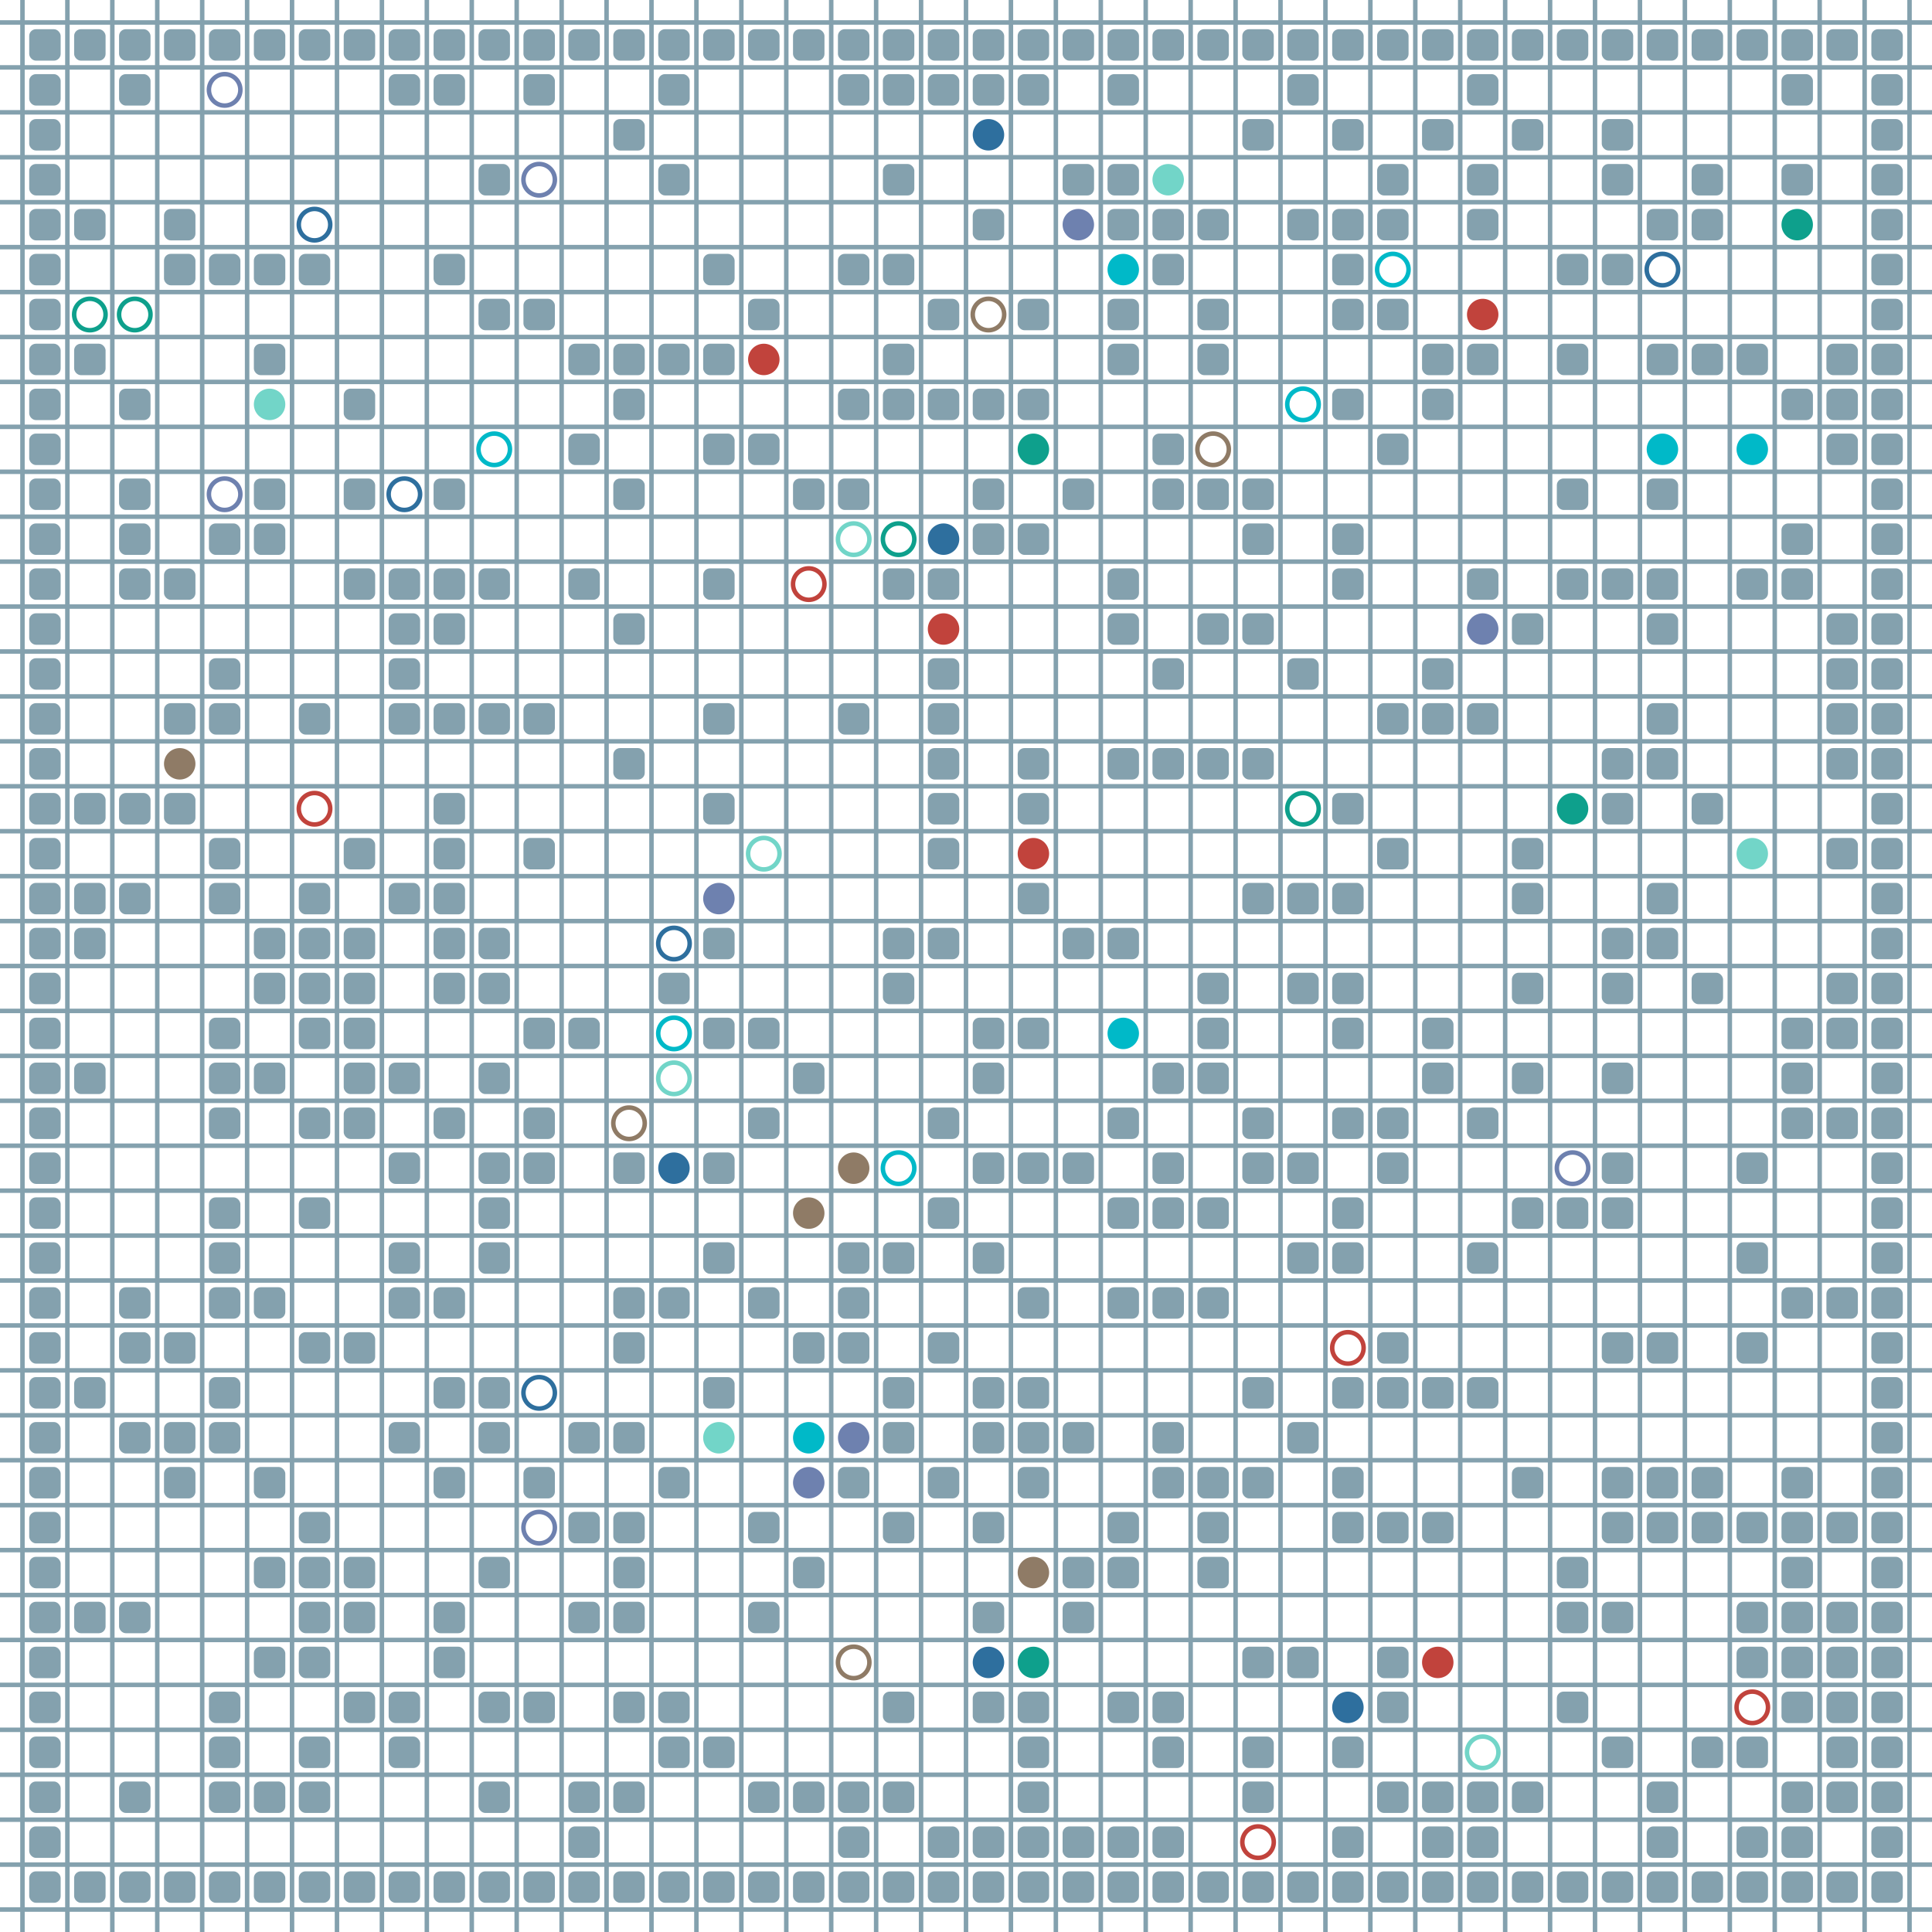 <?xml version="1.0" encoding="UTF-8"?>
        <svg xmlns="http://www.w3.org/2000/svg" xmlns:xlink="http://www.w3.org/1999/xlink"
             width="512" height="512" viewBox="0 -4300 4300 4300">
<defs>

        <rect id="obstacle" width="70" height="70" fill="#84A1AE" rx="15"/>
        <style>
        .line {stroke: #84A1AE; stroke-width: 10;}
        .agent {r: 35;}
        .target {fill: none; stroke-width: 10; r: 35;}
        </style>
        
</defs>

<line class="line" x1="-50.0" x2="-50.0" y1="0" y2="-4300" />
<line class="line" x1="50.0" x2="50.0" y1="0" y2="-4300" />
<line class="line" x1="150.0" x2="150.0" y1="0" y2="-4300" />
<line class="line" x1="250.0" x2="250.0" y1="0" y2="-4300" />
<line class="line" x1="350.0" x2="350.0" y1="0" y2="-4300" />
<line class="line" x1="450.0" x2="450.0" y1="0" y2="-4300" />
<line class="line" x1="550.0" x2="550.0" y1="0" y2="-4300" />
<line class="line" x1="650.0" x2="650.0" y1="0" y2="-4300" />
<line class="line" x1="750.0" x2="750.0" y1="0" y2="-4300" />
<line class="line" x1="850.0" x2="850.0" y1="0" y2="-4300" />
<line class="line" x1="950.0" x2="950.0" y1="0" y2="-4300" />
<line class="line" x1="1050.0" x2="1050.0" y1="0" y2="-4300" />
<line class="line" x1="1150.0" x2="1150.0" y1="0" y2="-4300" />
<line class="line" x1="1250.0" x2="1250.0" y1="0" y2="-4300" />
<line class="line" x1="1350.0" x2="1350.0" y1="0" y2="-4300" />
<line class="line" x1="1450.0" x2="1450.0" y1="0" y2="-4300" />
<line class="line" x1="1550.0" x2="1550.0" y1="0" y2="-4300" />
<line class="line" x1="1650.0" x2="1650.0" y1="0" y2="-4300" />
<line class="line" x1="1750.0" x2="1750.0" y1="0" y2="-4300" />
<line class="line" x1="1850.0" x2="1850.0" y1="0" y2="-4300" />
<line class="line" x1="1950.0" x2="1950.0" y1="0" y2="-4300" />
<line class="line" x1="2050.0" x2="2050.0" y1="0" y2="-4300" />
<line class="line" x1="2150.0" x2="2150.0" y1="0" y2="-4300" />
<line class="line" x1="2250.0" x2="2250.0" y1="0" y2="-4300" />
<line class="line" x1="2350.0" x2="2350.0" y1="0" y2="-4300" />
<line class="line" x1="2450.0" x2="2450.0" y1="0" y2="-4300" />
<line class="line" x1="2550.0" x2="2550.0" y1="0" y2="-4300" />
<line class="line" x1="2650.0" x2="2650.0" y1="0" y2="-4300" />
<line class="line" x1="2750.0" x2="2750.0" y1="0" y2="-4300" />
<line class="line" x1="2850.0" x2="2850.0" y1="0" y2="-4300" />
<line class="line" x1="2950.0" x2="2950.0" y1="0" y2="-4300" />
<line class="line" x1="3050.0" x2="3050.0" y1="0" y2="-4300" />
<line class="line" x1="3150.0" x2="3150.0" y1="0" y2="-4300" />
<line class="line" x1="3250.0" x2="3250.0" y1="0" y2="-4300" />
<line class="line" x1="3350.0" x2="3350.0" y1="0" y2="-4300" />
<line class="line" x1="3450.0" x2="3450.0" y1="0" y2="-4300" />
<line class="line" x1="3550.0" x2="3550.0" y1="0" y2="-4300" />
<line class="line" x1="3650.0" x2="3650.0" y1="0" y2="-4300" />
<line class="line" x1="3750.0" x2="3750.0" y1="0" y2="-4300" />
<line class="line" x1="3850.0" x2="3850.0" y1="0" y2="-4300" />
<line class="line" x1="3950.0" x2="3950.0" y1="0" y2="-4300" />
<line class="line" x1="4050.0" x2="4050.0" y1="0" y2="-4300" />
<line class="line" x1="4150.0" x2="4150.0" y1="0" y2="-4300" />
<line class="line" x1="4250.0" x2="4250.0" y1="0" y2="-4300" />
<line class="line" x1="0" x2="4300" y1="50.0" y2="50.0" />
<line class="line" x1="0" x2="4300" y1="-50.0" y2="-50.0" />
<line class="line" x1="0" x2="4300" y1="-150.0" y2="-150.0" />
<line class="line" x1="0" x2="4300" y1="-250.0" y2="-250.0" />
<line class="line" x1="0" x2="4300" y1="-350.0" y2="-350.0" />
<line class="line" x1="0" x2="4300" y1="-450.0" y2="-450.0" />
<line class="line" x1="0" x2="4300" y1="-550.0" y2="-550.0" />
<line class="line" x1="0" x2="4300" y1="-650.0" y2="-650.0" />
<line class="line" x1="0" x2="4300" y1="-750.0" y2="-750.0" />
<line class="line" x1="0" x2="4300" y1="-850.0" y2="-850.0" />
<line class="line" x1="0" x2="4300" y1="-950.0" y2="-950.0" />
<line class="line" x1="0" x2="4300" y1="-1050.0" y2="-1050.0" />
<line class="line" x1="0" x2="4300" y1="-1150.0" y2="-1150.0" />
<line class="line" x1="0" x2="4300" y1="-1250.0" y2="-1250.0" />
<line class="line" x1="0" x2="4300" y1="-1350.0" y2="-1350.0" />
<line class="line" x1="0" x2="4300" y1="-1450.0" y2="-1450.0" />
<line class="line" x1="0" x2="4300" y1="-1550.0" y2="-1550.0" />
<line class="line" x1="0" x2="4300" y1="-1650.0" y2="-1650.0" />
<line class="line" x1="0" x2="4300" y1="-1750.0" y2="-1750.0" />
<line class="line" x1="0" x2="4300" y1="-1850.0" y2="-1850.0" />
<line class="line" x1="0" x2="4300" y1="-1950.0" y2="-1950.0" />
<line class="line" x1="0" x2="4300" y1="-2050.0" y2="-2050.0" />
<line class="line" x1="0" x2="4300" y1="-2150.0" y2="-2150.0" />
<line class="line" x1="0" x2="4300" y1="-2250.0" y2="-2250.0" />
<line class="line" x1="0" x2="4300" y1="-2350.0" y2="-2350.0" />
<line class="line" x1="0" x2="4300" y1="-2450.0" y2="-2450.0" />
<line class="line" x1="0" x2="4300" y1="-2550.0" y2="-2550.0" />
<line class="line" x1="0" x2="4300" y1="-2650.0" y2="-2650.0" />
<line class="line" x1="0" x2="4300" y1="-2750.0" y2="-2750.0" />
<line class="line" x1="0" x2="4300" y1="-2850.0" y2="-2850.0" />
<line class="line" x1="0" x2="4300" y1="-2950.0" y2="-2950.0" />
<line class="line" x1="0" x2="4300" y1="-3050.0" y2="-3050.0" />
<line class="line" x1="0" x2="4300" y1="-3150.0" y2="-3150.0" />
<line class="line" x1="0" x2="4300" y1="-3250.0" y2="-3250.0" />
<line class="line" x1="0" x2="4300" y1="-3350.0" y2="-3350.0" />
<line class="line" x1="0" x2="4300" y1="-3450.0" y2="-3450.0" />
<line class="line" x1="0" x2="4300" y1="-3550.0" y2="-3550.0" />
<line class="line" x1="0" x2="4300" y1="-3650.0" y2="-3650.0" />
<line class="line" x1="0" x2="4300" y1="-3750.0" y2="-3750.0" />
<line class="line" x1="0" x2="4300" y1="-3850.0" y2="-3850.0" />
<line class="line" x1="0" x2="4300" y1="-3950.0" y2="-3950.0" />
<line class="line" x1="0" x2="4300" y1="-4050.0" y2="-4050.0" />
<line class="line" x1="0" x2="4300" y1="-4150.0" y2="-4150.0" />
<line class="line" x1="0" x2="4300" y1="-4250.0" y2="-4250.0" />
<use href="#obstacle" x="65" y="-135" />
<use href="#obstacle" x="65" y="-235" />
<use href="#obstacle" x="65" y="-335" />
<use href="#obstacle" x="65" y="-435" />
<use href="#obstacle" x="65" y="-535" />
<use href="#obstacle" x="65" y="-635" />
<use href="#obstacle" x="65" y="-735" />
<use href="#obstacle" x="65" y="-835" />
<use href="#obstacle" x="65" y="-935" />
<use href="#obstacle" x="65" y="-1035" />
<use href="#obstacle" x="65" y="-1135" />
<use href="#obstacle" x="65" y="-1235" />
<use href="#obstacle" x="65" y="-1335" />
<use href="#obstacle" x="65" y="-1435" />
<use href="#obstacle" x="65" y="-1535" />
<use href="#obstacle" x="65" y="-1635" />
<use href="#obstacle" x="65" y="-1735" />
<use href="#obstacle" x="65" y="-1835" />
<use href="#obstacle" x="65" y="-1935" />
<use href="#obstacle" x="65" y="-2035" />
<use href="#obstacle" x="65" y="-2135" />
<use href="#obstacle" x="65" y="-2235" />
<use href="#obstacle" x="65" y="-2335" />
<use href="#obstacle" x="65" y="-2435" />
<use href="#obstacle" x="65" y="-2535" />
<use href="#obstacle" x="65" y="-2635" />
<use href="#obstacle" x="65" y="-2735" />
<use href="#obstacle" x="65" y="-2835" />
<use href="#obstacle" x="65" y="-2935" />
<use href="#obstacle" x="65" y="-3035" />
<use href="#obstacle" x="65" y="-3135" />
<use href="#obstacle" x="65" y="-3235" />
<use href="#obstacle" x="65" y="-3335" />
<use href="#obstacle" x="65" y="-3435" />
<use href="#obstacle" x="65" y="-3535" />
<use href="#obstacle" x="65" y="-3635" />
<use href="#obstacle" x="65" y="-3735" />
<use href="#obstacle" x="65" y="-3835" />
<use href="#obstacle" x="65" y="-3935" />
<use href="#obstacle" x="65" y="-4035" />
<use href="#obstacle" x="65" y="-4135" />
<use href="#obstacle" x="65" y="-4235" />
<use href="#obstacle" x="165" y="-135" />
<use href="#obstacle" x="165" y="-735" />
<use href="#obstacle" x="165" y="-1235" />
<use href="#obstacle" x="165" y="-1935" />
<use href="#obstacle" x="165" y="-2235" />
<use href="#obstacle" x="165" y="-2335" />
<use href="#obstacle" x="165" y="-2535" />
<use href="#obstacle" x="165" y="-3535" />
<use href="#obstacle" x="165" y="-3835" />
<use href="#obstacle" x="165" y="-4235" />
<use href="#obstacle" x="265" y="-135" />
<use href="#obstacle" x="265" y="-335" />
<use href="#obstacle" x="265" y="-735" />
<use href="#obstacle" x="265" y="-1135" />
<use href="#obstacle" x="265" y="-1335" />
<use href="#obstacle" x="265" y="-1435" />
<use href="#obstacle" x="265" y="-2335" />
<use href="#obstacle" x="265" y="-2535" />
<use href="#obstacle" x="265" y="-3035" />
<use href="#obstacle" x="265" y="-3135" />
<use href="#obstacle" x="265" y="-3235" />
<use href="#obstacle" x="265" y="-3435" />
<use href="#obstacle" x="265" y="-4135" />
<use href="#obstacle" x="265" y="-4235" />
<use href="#obstacle" x="365" y="-135" />
<use href="#obstacle" x="365" y="-1035" />
<use href="#obstacle" x="365" y="-1135" />
<use href="#obstacle" x="365" y="-1335" />
<use href="#obstacle" x="365" y="-2535" />
<use href="#obstacle" x="365" y="-2735" />
<use href="#obstacle" x="365" y="-3035" />
<use href="#obstacle" x="365" y="-3735" />
<use href="#obstacle" x="365" y="-3835" />
<use href="#obstacle" x="365" y="-4235" />
<use href="#obstacle" x="465" y="-135" />
<use href="#obstacle" x="465" y="-335" />
<use href="#obstacle" x="465" y="-435" />
<use href="#obstacle" x="465" y="-535" />
<use href="#obstacle" x="465" y="-1135" />
<use href="#obstacle" x="465" y="-1235" />
<use href="#obstacle" x="465" y="-1435" />
<use href="#obstacle" x="465" y="-1535" />
<use href="#obstacle" x="465" y="-1635" />
<use href="#obstacle" x="465" y="-1835" />
<use href="#obstacle" x="465" y="-1935" />
<use href="#obstacle" x="465" y="-2035" />
<use href="#obstacle" x="465" y="-2335" />
<use href="#obstacle" x="465" y="-2435" />
<use href="#obstacle" x="465" y="-2735" />
<use href="#obstacle" x="465" y="-2835" />
<use href="#obstacle" x="465" y="-3135" />
<use href="#obstacle" x="465" y="-3735" />
<use href="#obstacle" x="465" y="-4235" />
<use href="#obstacle" x="565" y="-135" />
<use href="#obstacle" x="565" y="-335" />
<use href="#obstacle" x="565" y="-635" />
<use href="#obstacle" x="565" y="-835" />
<use href="#obstacle" x="565" y="-1035" />
<use href="#obstacle" x="565" y="-1435" />
<use href="#obstacle" x="565" y="-1935" />
<use href="#obstacle" x="565" y="-2135" />
<use href="#obstacle" x="565" y="-2235" />
<use href="#obstacle" x="565" y="-3135" />
<use href="#obstacle" x="565" y="-3235" />
<use href="#obstacle" x="565" y="-3535" />
<use href="#obstacle" x="565" y="-3735" />
<use href="#obstacle" x="565" y="-4235" />
<use href="#obstacle" x="665" y="-135" />
<use href="#obstacle" x="665" y="-335" />
<use href="#obstacle" x="665" y="-435" />
<use href="#obstacle" x="665" y="-635" />
<use href="#obstacle" x="665" y="-735" />
<use href="#obstacle" x="665" y="-835" />
<use href="#obstacle" x="665" y="-935" />
<use href="#obstacle" x="665" y="-1335" />
<use href="#obstacle" x="665" y="-1635" />
<use href="#obstacle" x="665" y="-1835" />
<use href="#obstacle" x="665" y="-2035" />
<use href="#obstacle" x="665" y="-2135" />
<use href="#obstacle" x="665" y="-2235" />
<use href="#obstacle" x="665" y="-2335" />
<use href="#obstacle" x="665" y="-2735" />
<use href="#obstacle" x="665" y="-3735" />
<use href="#obstacle" x="665" y="-4235" />
<use href="#obstacle" x="765" y="-135" />
<use href="#obstacle" x="765" y="-535" />
<use href="#obstacle" x="765" y="-735" />
<use href="#obstacle" x="765" y="-835" />
<use href="#obstacle" x="765" y="-1335" />
<use href="#obstacle" x="765" y="-1835" />
<use href="#obstacle" x="765" y="-1935" />
<use href="#obstacle" x="765" y="-2035" />
<use href="#obstacle" x="765" y="-2135" />
<use href="#obstacle" x="765" y="-2235" />
<use href="#obstacle" x="765" y="-2435" />
<use href="#obstacle" x="765" y="-3035" />
<use href="#obstacle" x="765" y="-3235" />
<use href="#obstacle" x="765" y="-3435" />
<use href="#obstacle" x="765" y="-4235" />
<use href="#obstacle" x="865" y="-135" />
<use href="#obstacle" x="865" y="-435" />
<use href="#obstacle" x="865" y="-535" />
<use href="#obstacle" x="865" y="-1135" />
<use href="#obstacle" x="865" y="-1435" />
<use href="#obstacle" x="865" y="-1535" />
<use href="#obstacle" x="865" y="-1735" />
<use href="#obstacle" x="865" y="-1935" />
<use href="#obstacle" x="865" y="-2335" />
<use href="#obstacle" x="865" y="-2735" />
<use href="#obstacle" x="865" y="-2835" />
<use href="#obstacle" x="865" y="-2935" />
<use href="#obstacle" x="865" y="-3035" />
<use href="#obstacle" x="865" y="-4135" />
<use href="#obstacle" x="865" y="-4235" />
<use href="#obstacle" x="965" y="-135" />
<use href="#obstacle" x="965" y="-635" />
<use href="#obstacle" x="965" y="-735" />
<use href="#obstacle" x="965" y="-1035" />
<use href="#obstacle" x="965" y="-1235" />
<use href="#obstacle" x="965" y="-1435" />
<use href="#obstacle" x="965" y="-1835" />
<use href="#obstacle" x="965" y="-2135" />
<use href="#obstacle" x="965" y="-2235" />
<use href="#obstacle" x="965" y="-2335" />
<use href="#obstacle" x="965" y="-2435" />
<use href="#obstacle" x="965" y="-2535" />
<use href="#obstacle" x="965" y="-2735" />
<use href="#obstacle" x="965" y="-2935" />
<use href="#obstacle" x="965" y="-3035" />
<use href="#obstacle" x="965" y="-3235" />
<use href="#obstacle" x="965" y="-3735" />
<use href="#obstacle" x="965" y="-4135" />
<use href="#obstacle" x="965" y="-4235" />
<use href="#obstacle" x="1065" y="-135" />
<use href="#obstacle" x="1065" y="-335" />
<use href="#obstacle" x="1065" y="-535" />
<use href="#obstacle" x="1065" y="-835" />
<use href="#obstacle" x="1065" y="-1135" />
<use href="#obstacle" x="1065" y="-1235" />
<use href="#obstacle" x="1065" y="-1535" />
<use href="#obstacle" x="1065" y="-1635" />
<use href="#obstacle" x="1065" y="-1735" />
<use href="#obstacle" x="1065" y="-1935" />
<use href="#obstacle" x="1065" y="-2135" />
<use href="#obstacle" x="1065" y="-2235" />
<use href="#obstacle" x="1065" y="-2735" />
<use href="#obstacle" x="1065" y="-3035" />
<use href="#obstacle" x="1065" y="-3635" />
<use href="#obstacle" x="1065" y="-3935" />
<use href="#obstacle" x="1065" y="-4235" />
<use href="#obstacle" x="1165" y="-135" />
<use href="#obstacle" x="1165" y="-535" />
<use href="#obstacle" x="1165" y="-1035" />
<use href="#obstacle" x="1165" y="-1735" />
<use href="#obstacle" x="1165" y="-1835" />
<use href="#obstacle" x="1165" y="-2035" />
<use href="#obstacle" x="1165" y="-2435" />
<use href="#obstacle" x="1165" y="-2735" />
<use href="#obstacle" x="1165" y="-3635" />
<use href="#obstacle" x="1165" y="-4135" />
<use href="#obstacle" x="1165" y="-4235" />
<use href="#obstacle" x="1265" y="-135" />
<use href="#obstacle" x="1265" y="-235" />
<use href="#obstacle" x="1265" y="-335" />
<use href="#obstacle" x="1265" y="-735" />
<use href="#obstacle" x="1265" y="-935" />
<use href="#obstacle" x="1265" y="-1135" />
<use href="#obstacle" x="1265" y="-2035" />
<use href="#obstacle" x="1265" y="-3035" />
<use href="#obstacle" x="1265" y="-3335" />
<use href="#obstacle" x="1265" y="-3535" />
<use href="#obstacle" x="1265" y="-4235" />
<use href="#obstacle" x="1365" y="-135" />
<use href="#obstacle" x="1365" y="-335" />
<use href="#obstacle" x="1365" y="-535" />
<use href="#obstacle" x="1365" y="-735" />
<use href="#obstacle" x="1365" y="-835" />
<use href="#obstacle" x="1365" y="-935" />
<use href="#obstacle" x="1365" y="-1135" />
<use href="#obstacle" x="1365" y="-1335" />
<use href="#obstacle" x="1365" y="-1435" />
<use href="#obstacle" x="1365" y="-1735" />
<use href="#obstacle" x="1365" y="-2635" />
<use href="#obstacle" x="1365" y="-2935" />
<use href="#obstacle" x="1365" y="-3235" />
<use href="#obstacle" x="1365" y="-3435" />
<use href="#obstacle" x="1365" y="-3535" />
<use href="#obstacle" x="1365" y="-4035" />
<use href="#obstacle" x="1365" y="-4235" />
<use href="#obstacle" x="1465" y="-135" />
<use href="#obstacle" x="1465" y="-435" />
<use href="#obstacle" x="1465" y="-535" />
<use href="#obstacle" x="1465" y="-1035" />
<use href="#obstacle" x="1465" y="-1435" />
<use href="#obstacle" x="1465" y="-2135" />
<use href="#obstacle" x="1465" y="-3535" />
<use href="#obstacle" x="1465" y="-3935" />
<use href="#obstacle" x="1465" y="-4135" />
<use href="#obstacle" x="1465" y="-4235" />
<use href="#obstacle" x="1565" y="-135" />
<use href="#obstacle" x="1565" y="-435" />
<use href="#obstacle" x="1565" y="-1235" />
<use href="#obstacle" x="1565" y="-1535" />
<use href="#obstacle" x="1565" y="-1735" />
<use href="#obstacle" x="1565" y="-2035" />
<use href="#obstacle" x="1565" y="-2235" />
<use href="#obstacle" x="1565" y="-2535" />
<use href="#obstacle" x="1565" y="-2735" />
<use href="#obstacle" x="1565" y="-3035" />
<use href="#obstacle" x="1565" y="-3335" />
<use href="#obstacle" x="1565" y="-3535" />
<use href="#obstacle" x="1565" y="-3735" />
<use href="#obstacle" x="1565" y="-4235" />
<use href="#obstacle" x="1665" y="-135" />
<use href="#obstacle" x="1665" y="-335" />
<use href="#obstacle" x="1665" y="-735" />
<use href="#obstacle" x="1665" y="-935" />
<use href="#obstacle" x="1665" y="-1435" />
<use href="#obstacle" x="1665" y="-1835" />
<use href="#obstacle" x="1665" y="-2035" />
<use href="#obstacle" x="1665" y="-3335" />
<use href="#obstacle" x="1665" y="-3635" />
<use href="#obstacle" x="1665" y="-4235" />
<use href="#obstacle" x="1765" y="-135" />
<use href="#obstacle" x="1765" y="-335" />
<use href="#obstacle" x="1765" y="-835" />
<use href="#obstacle" x="1765" y="-1335" />
<use href="#obstacle" x="1765" y="-1935" />
<use href="#obstacle" x="1765" y="-3235" />
<use href="#obstacle" x="1765" y="-4235" />
<use href="#obstacle" x="1865" y="-135" />
<use href="#obstacle" x="1865" y="-235" />
<use href="#obstacle" x="1865" y="-335" />
<use href="#obstacle" x="1865" y="-1035" />
<use href="#obstacle" x="1865" y="-1335" />
<use href="#obstacle" x="1865" y="-1435" />
<use href="#obstacle" x="1865" y="-1535" />
<use href="#obstacle" x="1865" y="-2735" />
<use href="#obstacle" x="1865" y="-3235" />
<use href="#obstacle" x="1865" y="-3435" />
<use href="#obstacle" x="1865" y="-3735" />
<use href="#obstacle" x="1865" y="-4135" />
<use href="#obstacle" x="1865" y="-4235" />
<use href="#obstacle" x="1965" y="-135" />
<use href="#obstacle" x="1965" y="-335" />
<use href="#obstacle" x="1965" y="-535" />
<use href="#obstacle" x="1965" y="-935" />
<use href="#obstacle" x="1965" y="-1135" />
<use href="#obstacle" x="1965" y="-1235" />
<use href="#obstacle" x="1965" y="-1535" />
<use href="#obstacle" x="1965" y="-2135" />
<use href="#obstacle" x="1965" y="-2235" />
<use href="#obstacle" x="1965" y="-3035" />
<use href="#obstacle" x="1965" y="-3435" />
<use href="#obstacle" x="1965" y="-3535" />
<use href="#obstacle" x="1965" y="-3735" />
<use href="#obstacle" x="1965" y="-3935" />
<use href="#obstacle" x="1965" y="-4135" />
<use href="#obstacle" x="1965" y="-4235" />
<use href="#obstacle" x="2065" y="-135" />
<use href="#obstacle" x="2065" y="-235" />
<use href="#obstacle" x="2065" y="-1035" />
<use href="#obstacle" x="2065" y="-1335" />
<use href="#obstacle" x="2065" y="-1635" />
<use href="#obstacle" x="2065" y="-1835" />
<use href="#obstacle" x="2065" y="-2235" />
<use href="#obstacle" x="2065" y="-2435" />
<use href="#obstacle" x="2065" y="-2535" />
<use href="#obstacle" x="2065" y="-2635" />
<use href="#obstacle" x="2065" y="-2735" />
<use href="#obstacle" x="2065" y="-2835" />
<use href="#obstacle" x="2065" y="-3035" />
<use href="#obstacle" x="2065" y="-3435" />
<use href="#obstacle" x="2065" y="-3635" />
<use href="#obstacle" x="2065" y="-4135" />
<use href="#obstacle" x="2065" y="-4235" />
<use href="#obstacle" x="2165" y="-135" />
<use href="#obstacle" x="2165" y="-235" />
<use href="#obstacle" x="2165" y="-535" />
<use href="#obstacle" x="2165" y="-735" />
<use href="#obstacle" x="2165" y="-935" />
<use href="#obstacle" x="2165" y="-1135" />
<use href="#obstacle" x="2165" y="-1235" />
<use href="#obstacle" x="2165" y="-1535" />
<use href="#obstacle" x="2165" y="-1735" />
<use href="#obstacle" x="2165" y="-1935" />
<use href="#obstacle" x="2165" y="-2035" />
<use href="#obstacle" x="2165" y="-3135" />
<use href="#obstacle" x="2165" y="-3235" />
<use href="#obstacle" x="2165" y="-3435" />
<use href="#obstacle" x="2165" y="-3835" />
<use href="#obstacle" x="2165" y="-4135" />
<use href="#obstacle" x="2165" y="-4235" />
<use href="#obstacle" x="2265" y="-135" />
<use href="#obstacle" x="2265" y="-235" />
<use href="#obstacle" x="2265" y="-335" />
<use href="#obstacle" x="2265" y="-435" />
<use href="#obstacle" x="2265" y="-535" />
<use href="#obstacle" x="2265" y="-1035" />
<use href="#obstacle" x="2265" y="-1135" />
<use href="#obstacle" x="2265" y="-1235" />
<use href="#obstacle" x="2265" y="-1435" />
<use href="#obstacle" x="2265" y="-1735" />
<use href="#obstacle" x="2265" y="-2035" />
<use href="#obstacle" x="2265" y="-2335" />
<use href="#obstacle" x="2265" y="-2535" />
<use href="#obstacle" x="2265" y="-2635" />
<use href="#obstacle" x="2265" y="-3135" />
<use href="#obstacle" x="2265" y="-3435" />
<use href="#obstacle" x="2265" y="-3635" />
<use href="#obstacle" x="2265" y="-4135" />
<use href="#obstacle" x="2265" y="-4235" />
<use href="#obstacle" x="2365" y="-135" />
<use href="#obstacle" x="2365" y="-235" />
<use href="#obstacle" x="2365" y="-735" />
<use href="#obstacle" x="2365" y="-835" />
<use href="#obstacle" x="2365" y="-1135" />
<use href="#obstacle" x="2365" y="-1735" />
<use href="#obstacle" x="2365" y="-2235" />
<use href="#obstacle" x="2365" y="-3235" />
<use href="#obstacle" x="2365" y="-3935" />
<use href="#obstacle" x="2365" y="-4235" />
<use href="#obstacle" x="2465" y="-135" />
<use href="#obstacle" x="2465" y="-235" />
<use href="#obstacle" x="2465" y="-535" />
<use href="#obstacle" x="2465" y="-835" />
<use href="#obstacle" x="2465" y="-935" />
<use href="#obstacle" x="2465" y="-1435" />
<use href="#obstacle" x="2465" y="-1635" />
<use href="#obstacle" x="2465" y="-1835" />
<use href="#obstacle" x="2465" y="-2235" />
<use href="#obstacle" x="2465" y="-2635" />
<use href="#obstacle" x="2465" y="-2935" />
<use href="#obstacle" x="2465" y="-3035" />
<use href="#obstacle" x="2465" y="-3535" />
<use href="#obstacle" x="2465" y="-3635" />
<use href="#obstacle" x="2465" y="-3835" />
<use href="#obstacle" x="2465" y="-3935" />
<use href="#obstacle" x="2465" y="-4135" />
<use href="#obstacle" x="2465" y="-4235" />
<use href="#obstacle" x="2565" y="-135" />
<use href="#obstacle" x="2565" y="-235" />
<use href="#obstacle" x="2565" y="-435" />
<use href="#obstacle" x="2565" y="-535" />
<use href="#obstacle" x="2565" y="-1035" />
<use href="#obstacle" x="2565" y="-1135" />
<use href="#obstacle" x="2565" y="-1435" />
<use href="#obstacle" x="2565" y="-1635" />
<use href="#obstacle" x="2565" y="-1735" />
<use href="#obstacle" x="2565" y="-1935" />
<use href="#obstacle" x="2565" y="-2635" />
<use href="#obstacle" x="2565" y="-2835" />
<use href="#obstacle" x="2565" y="-3235" />
<use href="#obstacle" x="2565" y="-3335" />
<use href="#obstacle" x="2565" y="-3735" />
<use href="#obstacle" x="2565" y="-3835" />
<use href="#obstacle" x="2565" y="-4235" />
<use href="#obstacle" x="2665" y="-135" />
<use href="#obstacle" x="2665" y="-835" />
<use href="#obstacle" x="2665" y="-935" />
<use href="#obstacle" x="2665" y="-1035" />
<use href="#obstacle" x="2665" y="-1435" />
<use href="#obstacle" x="2665" y="-1635" />
<use href="#obstacle" x="2665" y="-1935" />
<use href="#obstacle" x="2665" y="-2035" />
<use href="#obstacle" x="2665" y="-2135" />
<use href="#obstacle" x="2665" y="-2635" />
<use href="#obstacle" x="2665" y="-2935" />
<use href="#obstacle" x="2665" y="-3235" />
<use href="#obstacle" x="2665" y="-3535" />
<use href="#obstacle" x="2665" y="-3635" />
<use href="#obstacle" x="2665" y="-3835" />
<use href="#obstacle" x="2665" y="-4235" />
<use href="#obstacle" x="2765" y="-135" />
<use href="#obstacle" x="2765" y="-335" />
<use href="#obstacle" x="2765" y="-435" />
<use href="#obstacle" x="2765" y="-635" />
<use href="#obstacle" x="2765" y="-1035" />
<use href="#obstacle" x="2765" y="-1235" />
<use href="#obstacle" x="2765" y="-1735" />
<use href="#obstacle" x="2765" y="-1835" />
<use href="#obstacle" x="2765" y="-2335" />
<use href="#obstacle" x="2765" y="-2635" />
<use href="#obstacle" x="2765" y="-2935" />
<use href="#obstacle" x="2765" y="-3135" />
<use href="#obstacle" x="2765" y="-3235" />
<use href="#obstacle" x="2765" y="-4035" />
<use href="#obstacle" x="2765" y="-4235" />
<use href="#obstacle" x="2865" y="-135" />
<use href="#obstacle" x="2865" y="-635" />
<use href="#obstacle" x="2865" y="-1135" />
<use href="#obstacle" x="2865" y="-1535" />
<use href="#obstacle" x="2865" y="-1735" />
<use href="#obstacle" x="2865" y="-2135" />
<use href="#obstacle" x="2865" y="-2335" />
<use href="#obstacle" x="2865" y="-2835" />
<use href="#obstacle" x="2865" y="-3835" />
<use href="#obstacle" x="2865" y="-4135" />
<use href="#obstacle" x="2865" y="-4235" />
<use href="#obstacle" x="2965" y="-135" />
<use href="#obstacle" x="2965" y="-235" />
<use href="#obstacle" x="2965" y="-435" />
<use href="#obstacle" x="2965" y="-935" />
<use href="#obstacle" x="2965" y="-1035" />
<use href="#obstacle" x="2965" y="-1235" />
<use href="#obstacle" x="2965" y="-1535" />
<use href="#obstacle" x="2965" y="-1635" />
<use href="#obstacle" x="2965" y="-1835" />
<use href="#obstacle" x="2965" y="-2035" />
<use href="#obstacle" x="2965" y="-2135" />
<use href="#obstacle" x="2965" y="-2335" />
<use href="#obstacle" x="2965" y="-2535" />
<use href="#obstacle" x="2965" y="-3035" />
<use href="#obstacle" x="2965" y="-3135" />
<use href="#obstacle" x="2965" y="-3435" />
<use href="#obstacle" x="2965" y="-3635" />
<use href="#obstacle" x="2965" y="-3735" />
<use href="#obstacle" x="2965" y="-3835" />
<use href="#obstacle" x="2965" y="-4035" />
<use href="#obstacle" x="2965" y="-4235" />
<use href="#obstacle" x="3065" y="-135" />
<use href="#obstacle" x="3065" y="-335" />
<use href="#obstacle" x="3065" y="-535" />
<use href="#obstacle" x="3065" y="-635" />
<use href="#obstacle" x="3065" y="-935" />
<use href="#obstacle" x="3065" y="-1235" />
<use href="#obstacle" x="3065" y="-1335" />
<use href="#obstacle" x="3065" y="-1735" />
<use href="#obstacle" x="3065" y="-1835" />
<use href="#obstacle" x="3065" y="-2435" />
<use href="#obstacle" x="3065" y="-2735" />
<use href="#obstacle" x="3065" y="-3335" />
<use href="#obstacle" x="3065" y="-3635" />
<use href="#obstacle" x="3065" y="-3835" />
<use href="#obstacle" x="3065" y="-3935" />
<use href="#obstacle" x="3065" y="-4235" />
<use href="#obstacle" x="3165" y="-135" />
<use href="#obstacle" x="3165" y="-235" />
<use href="#obstacle" x="3165" y="-335" />
<use href="#obstacle" x="3165" y="-935" />
<use href="#obstacle" x="3165" y="-1235" />
<use href="#obstacle" x="3165" y="-1935" />
<use href="#obstacle" x="3165" y="-2035" />
<use href="#obstacle" x="3165" y="-2735" />
<use href="#obstacle" x="3165" y="-2835" />
<use href="#obstacle" x="3165" y="-3435" />
<use href="#obstacle" x="3165" y="-3535" />
<use href="#obstacle" x="3165" y="-4035" />
<use href="#obstacle" x="3165" y="-4235" />
<use href="#obstacle" x="3265" y="-135" />
<use href="#obstacle" x="3265" y="-235" />
<use href="#obstacle" x="3265" y="-335" />
<use href="#obstacle" x="3265" y="-1235" />
<use href="#obstacle" x="3265" y="-1535" />
<use href="#obstacle" x="3265" y="-1835" />
<use href="#obstacle" x="3265" y="-2735" />
<use href="#obstacle" x="3265" y="-3035" />
<use href="#obstacle" x="3265" y="-3535" />
<use href="#obstacle" x="3265" y="-3835" />
<use href="#obstacle" x="3265" y="-3935" />
<use href="#obstacle" x="3265" y="-4135" />
<use href="#obstacle" x="3265" y="-4235" />
<use href="#obstacle" x="3365" y="-135" />
<use href="#obstacle" x="3365" y="-335" />
<use href="#obstacle" x="3365" y="-1035" />
<use href="#obstacle" x="3365" y="-1635" />
<use href="#obstacle" x="3365" y="-1935" />
<use href="#obstacle" x="3365" y="-2135" />
<use href="#obstacle" x="3365" y="-2335" />
<use href="#obstacle" x="3365" y="-2435" />
<use href="#obstacle" x="3365" y="-2935" />
<use href="#obstacle" x="3365" y="-4035" />
<use href="#obstacle" x="3365" y="-4235" />
<use href="#obstacle" x="3465" y="-135" />
<use href="#obstacle" x="3465" y="-535" />
<use href="#obstacle" x="3465" y="-735" />
<use href="#obstacle" x="3465" y="-835" />
<use href="#obstacle" x="3465" y="-1635" />
<use href="#obstacle" x="3465" y="-3035" />
<use href="#obstacle" x="3465" y="-3235" />
<use href="#obstacle" x="3465" y="-3535" />
<use href="#obstacle" x="3465" y="-3735" />
<use href="#obstacle" x="3465" y="-4235" />
<use href="#obstacle" x="3565" y="-135" />
<use href="#obstacle" x="3565" y="-435" />
<use href="#obstacle" x="3565" y="-735" />
<use href="#obstacle" x="3565" y="-935" />
<use href="#obstacle" x="3565" y="-1035" />
<use href="#obstacle" x="3565" y="-1335" />
<use href="#obstacle" x="3565" y="-1635" />
<use href="#obstacle" x="3565" y="-1735" />
<use href="#obstacle" x="3565" y="-1935" />
<use href="#obstacle" x="3565" y="-2135" />
<use href="#obstacle" x="3565" y="-2235" />
<use href="#obstacle" x="3565" y="-2535" />
<use href="#obstacle" x="3565" y="-2635" />
<use href="#obstacle" x="3565" y="-3035" />
<use href="#obstacle" x="3565" y="-3735" />
<use href="#obstacle" x="3565" y="-3935" />
<use href="#obstacle" x="3565" y="-4035" />
<use href="#obstacle" x="3565" y="-4235" />
<use href="#obstacle" x="3665" y="-135" />
<use href="#obstacle" x="3665" y="-235" />
<use href="#obstacle" x="3665" y="-335" />
<use href="#obstacle" x="3665" y="-935" />
<use href="#obstacle" x="3665" y="-1035" />
<use href="#obstacle" x="3665" y="-1335" />
<use href="#obstacle" x="3665" y="-2235" />
<use href="#obstacle" x="3665" y="-2335" />
<use href="#obstacle" x="3665" y="-2635" />
<use href="#obstacle" x="3665" y="-2735" />
<use href="#obstacle" x="3665" y="-2935" />
<use href="#obstacle" x="3665" y="-3035" />
<use href="#obstacle" x="3665" y="-3235" />
<use href="#obstacle" x="3665" y="-3535" />
<use href="#obstacle" x="3665" y="-3835" />
<use href="#obstacle" x="3665" y="-4235" />
<use href="#obstacle" x="3765" y="-135" />
<use href="#obstacle" x="3765" y="-435" />
<use href="#obstacle" x="3765" y="-935" />
<use href="#obstacle" x="3765" y="-1035" />
<use href="#obstacle" x="3765" y="-2135" />
<use href="#obstacle" x="3765" y="-2535" />
<use href="#obstacle" x="3765" y="-3535" />
<use href="#obstacle" x="3765" y="-3835" />
<use href="#obstacle" x="3765" y="-3935" />
<use href="#obstacle" x="3765" y="-4235" />
<use href="#obstacle" x="3865" y="-135" />
<use href="#obstacle" x="3865" y="-235" />
<use href="#obstacle" x="3865" y="-435" />
<use href="#obstacle" x="3865" y="-635" />
<use href="#obstacle" x="3865" y="-735" />
<use href="#obstacle" x="3865" y="-935" />
<use href="#obstacle" x="3865" y="-1335" />
<use href="#obstacle" x="3865" y="-1535" />
<use href="#obstacle" x="3865" y="-1735" />
<use href="#obstacle" x="3865" y="-3035" />
<use href="#obstacle" x="3865" y="-3535" />
<use href="#obstacle" x="3865" y="-4235" />
<use href="#obstacle" x="3965" y="-135" />
<use href="#obstacle" x="3965" y="-235" />
<use href="#obstacle" x="3965" y="-335" />
<use href="#obstacle" x="3965" y="-535" />
<use href="#obstacle" x="3965" y="-635" />
<use href="#obstacle" x="3965" y="-735" />
<use href="#obstacle" x="3965" y="-835" />
<use href="#obstacle" x="3965" y="-935" />
<use href="#obstacle" x="3965" y="-1035" />
<use href="#obstacle" x="3965" y="-1435" />
<use href="#obstacle" x="3965" y="-1835" />
<use href="#obstacle" x="3965" y="-1935" />
<use href="#obstacle" x="3965" y="-2035" />
<use href="#obstacle" x="3965" y="-3035" />
<use href="#obstacle" x="3965" y="-3135" />
<use href="#obstacle" x="3965" y="-3435" />
<use href="#obstacle" x="3965" y="-3935" />
<use href="#obstacle" x="3965" y="-4135" />
<use href="#obstacle" x="3965" y="-4235" />
<use href="#obstacle" x="4065" y="-135" />
<use href="#obstacle" x="4065" y="-335" />
<use href="#obstacle" x="4065" y="-435" />
<use href="#obstacle" x="4065" y="-535" />
<use href="#obstacle" x="4065" y="-635" />
<use href="#obstacle" x="4065" y="-735" />
<use href="#obstacle" x="4065" y="-935" />
<use href="#obstacle" x="4065" y="-1435" />
<use href="#obstacle" x="4065" y="-1835" />
<use href="#obstacle" x="4065" y="-2035" />
<use href="#obstacle" x="4065" y="-2135" />
<use href="#obstacle" x="4065" y="-2435" />
<use href="#obstacle" x="4065" y="-2635" />
<use href="#obstacle" x="4065" y="-2735" />
<use href="#obstacle" x="4065" y="-2835" />
<use href="#obstacle" x="4065" y="-2935" />
<use href="#obstacle" x="4065" y="-3335" />
<use href="#obstacle" x="4065" y="-3435" />
<use href="#obstacle" x="4065" y="-3535" />
<use href="#obstacle" x="4065" y="-4235" />
<use href="#obstacle" x="4165" y="-135" />
<use href="#obstacle" x="4165" y="-235" />
<use href="#obstacle" x="4165" y="-335" />
<use href="#obstacle" x="4165" y="-435" />
<use href="#obstacle" x="4165" y="-535" />
<use href="#obstacle" x="4165" y="-635" />
<use href="#obstacle" x="4165" y="-735" />
<use href="#obstacle" x="4165" y="-835" />
<use href="#obstacle" x="4165" y="-935" />
<use href="#obstacle" x="4165" y="-1035" />
<use href="#obstacle" x="4165" y="-1135" />
<use href="#obstacle" x="4165" y="-1235" />
<use href="#obstacle" x="4165" y="-1335" />
<use href="#obstacle" x="4165" y="-1435" />
<use href="#obstacle" x="4165" y="-1535" />
<use href="#obstacle" x="4165" y="-1635" />
<use href="#obstacle" x="4165" y="-1735" />
<use href="#obstacle" x="4165" y="-1835" />
<use href="#obstacle" x="4165" y="-1935" />
<use href="#obstacle" x="4165" y="-2035" />
<use href="#obstacle" x="4165" y="-2135" />
<use href="#obstacle" x="4165" y="-2235" />
<use href="#obstacle" x="4165" y="-2335" />
<use href="#obstacle" x="4165" y="-2435" />
<use href="#obstacle" x="4165" y="-2535" />
<use href="#obstacle" x="4165" y="-2635" />
<use href="#obstacle" x="4165" y="-2735" />
<use href="#obstacle" x="4165" y="-2835" />
<use href="#obstacle" x="4165" y="-2935" />
<use href="#obstacle" x="4165" y="-3035" />
<use href="#obstacle" x="4165" y="-3135" />
<use href="#obstacle" x="4165" y="-3235" />
<use href="#obstacle" x="4165" y="-3335" />
<use href="#obstacle" x="4165" y="-3435" />
<use href="#obstacle" x="4165" y="-3535" />
<use href="#obstacle" x="4165" y="-3635" />
<use href="#obstacle" x="4165" y="-3735" />
<use href="#obstacle" x="4165" y="-3835" />
<use href="#obstacle" x="4165" y="-3935" />
<use href="#obstacle" x="4165" y="-4035" />
<use href="#obstacle" x="4165" y="-4135" />
<use href="#obstacle" x="4165" y="-4235" />
<circle class="agent" cx="3200" cy="-600" fill="#c1433c" r="35"> <animate attributeName="cy" dur="16.25s" keyTimes="0.0;0.015;0.03;0.061;0.076;0.091;0.106;0.121;0.136;0.152;1.0" repeatCount="indefinite" values="-600;-600;-700;-700;-600;-500;-500;-400;-300;-200;-200"/>
<animate attributeName="cx" dur="16.25s" keyTimes="0.0;0.015;0.03;0.045;0.061;0.091;0.106;0.152;0.167;1.0" repeatCount="indefinite" values="3200;3200;3200;3100;3000;3000;2900;2900;2800;2800"/>
<animate attributeName="visibility" dur="16.25s" keyTimes="0.0;0.015;1.0" repeatCount="indefinite" values="visible;visible;visible"/> </circle>
<circle class="agent" cx="3000" cy="-500" fill="#2e6f9e" r="35"> <animate attributeName="cy" dur="16.25s" keyTimes="0.0;0.015;0.061;0.076;0.227;0.242;0.258;0.273;0.288;0.303;0.318;0.333;0.364;0.379;1.0" repeatCount="indefinite" values="-500;-500;-500;-600;-600;-700;-800;-900;-900;-1000;-1000;-1100;-1100;-1200;-1200"/>
<animate attributeName="cx" dur="16.25s" keyTimes="0.0;0.015;0.03;0.045;0.061;0.106;0.121;0.136;0.152;0.167;0.182;0.197;0.212;0.227;0.273;0.288;0.303;0.318;0.333;0.348;0.364;0.379;0.394;0.409;0.424;1.0" repeatCount="indefinite" values="3000;3000;2900;2800;2700;2700;2600;2500;2400;2300;2200;2100;2000;1900;1900;1800;1800;1700;1700;1600;1500;1500;1400;1300;1200;1200"/>
<animate attributeName="visibility" dur="16.25s" keyTimes="0.0;0.015;1.0" repeatCount="indefinite" values="visible;visible;visible"/> </circle>
<circle class="agent" cx="2400" cy="-3800" fill="#6e81af" r="35"> <animate attributeName="cy" dur="16.25s" keyTimes="0.0;0.015;0.03;0.076;0.091;0.288;0.303;0.318;0.333;0.348;0.364;0.394;0.409;0.424;1.0" repeatCount="indefinite" values="-3800;-3800;-3700;-3700;-3800;-3800;-3700;-3600;-3600;-3500;-3400;-3400;-3300;-3200;-3200"/>
<animate attributeName="cx" dur="16.25s" keyTimes="0.0;0.015;0.03;0.045;0.061;0.076;0.091;0.106;0.121;0.136;0.152;0.167;0.182;0.197;0.212;0.227;0.242;0.258;0.273;0.288;0.318;0.333;0.364;0.379;0.394;1.0" repeatCount="indefinite" values="2400;2400;2400;2300;2200;2100;2100;2000;1900;1800;1700;1600;1500;1400;1300;1200;1100;1000;900;800;800;700;700;600;500;500"/>
<animate attributeName="visibility" dur="16.25s" keyTimes="0.0;0.015;1.0" repeatCount="indefinite" values="visible;visible;visible"/> </circle>
<circle class="agent" cx="3700" cy="-3300" fill="#00b9c8" r="35"> <animate attributeName="cy" dur="16.25s" keyTimes="0.0;0.015;0.091;0.106;0.121;0.136;0.152;0.167;0.182;0.197;0.212;0.333;0.348;0.364;0.379;0.394;0.515;0.53;0.545;0.561;1.0" repeatCount="indefinite" values="-3300;-3300;-3300;-3200;-3100;-3000;-3000;-2900;-2800;-2800;-2700;-2700;-2600;-2500;-2400;-2300;-2300;-2200;-2100;-2000;-2000"/>
<animate attributeName="cx" dur="16.25s" keyTimes="0.0;0.015;0.03;0.045;0.061;0.076;0.091;0.136;0.152;0.182;0.197;0.212;0.227;0.242;0.258;0.273;0.288;0.303;0.318;0.333;0.394;0.409;0.424;0.439;0.455;0.47;0.485;0.5;0.515;0.561;0.576;1.0" repeatCount="indefinite" values="3700;3700;3600;3500;3400;3300;3200;3200;3100;3100;3000;3000;2900;2800;2700;2600;2500;2400;2300;2200;2200;2100;2000;1900;1800;1700;1600;1500;1400;1400;1500;1500"/>
<animate attributeName="visibility" dur="16.25s" keyTimes="0.0;0.015;1.0" repeatCount="indefinite" values="visible;visible;visible"/> </circle>
<circle class="agent" cx="1600" cy="-1100" fill="#72D5C8" r="35"> <animate attributeName="cy" dur="16.25s" keyTimes="0.0;0.015;0.03;0.045;0.076;0.091;0.106;0.121;0.136;0.197;0.212;0.242;0.258;0.273;0.288;0.303;0.318;0.333;0.348;0.364;0.379;0.394;0.409;0.424;0.47;0.485;0.5;0.515;1.0" repeatCount="indefinite" values="-1100;-1100;-1100;-1200;-1200;-1300;-1400;-1500;-1600;-1600;-1700;-1700;-1800;-1900;-2000;-2100;-2200;-2300;-2400;-2500;-2500;-2600;-2700;-2800;-2800;-2900;-3000;-3100;-3100"/>
<animate attributeName="cx" dur="16.25s" keyTimes="0.0;0.015;0.03;0.045;0.061;0.076;0.136;0.152;0.167;0.182;0.197;0.212;0.227;0.242;0.364;0.379;0.424;0.439;0.455;0.47;1.0" repeatCount="indefinite" values="1600;1600;1500;1500;1400;1300;1300;1400;1500;1600;1700;1700;1800;1900;1900;1800;1800;1900;1800;1900;1900"/>
<animate attributeName="visibility" dur="16.25s" keyTimes="0.0;0.015;1.0" repeatCount="indefinite" values="visible;visible;visible"/> </circle>
<circle class="agent" cx="3500" cy="-2500" fill="#0ea08c" r="35"> <animate attributeName="cy" dur="16.25s" keyTimes="0.0;0.015;0.076;0.091;0.136;0.152;0.258;0.273;0.288;0.394;0.409;0.424;0.439;0.47;0.485;0.5;0.515;0.576;0.591;0.636;0.652;0.667;1.0" repeatCount="indefinite" values="-2500;-2500;-2500;-2600;-2600;-2700;-2700;-2800;-2900;-2900;-3000;-3000;-3100;-3100;-3200;-3200;-3300;-3300;-3400;-3400;-3500;-3600;-3600"/>
<animate attributeName="cx" dur="16.25s" keyTimes="0.0;0.015;0.03;0.045;0.061;0.076;0.091;0.106;0.121;0.152;0.167;0.182;0.197;0.212;0.227;0.242;0.258;0.288;0.303;0.318;0.333;0.348;0.364;0.379;0.394;0.409;0.424;0.439;0.455;0.47;0.485;0.5;0.515;0.53;0.545;0.561;0.576;0.591;0.606;0.621;0.636;0.667;0.682;0.697;0.803;0.818;0.833;1.0" repeatCount="indefinite" values="3500;3500;3400;3300;3200;3100;3100;3000;2900;2900;2800;2700;2600;2500;2400;2300;2200;2200;2100;2000;1900;1800;1700;1600;1500;1500;1400;1400;1300;1200;1200;1100;1100;1000;900;800;700;700;600;500;400;400;500;400;400;300;200;200"/>
<animate attributeName="visibility" dur="16.25s" keyTimes="0.0;0.015;1.0" repeatCount="indefinite" values="visible;visible;visible"/> </circle>
<circle class="agent" cx="1800" cy="-1600" fill="#8F7B66" r="35"> <animate attributeName="cy" dur="16.25s" keyTimes="0.0;0.015;0.061;0.076;0.091;1.0" repeatCount="indefinite" values="-1600;-1600;-1600;-1700;-1800;-1800"/>
<animate attributeName="cx" dur="16.25s" keyTimes="0.0;0.015;0.03;0.045;0.061;0.091;0.106;1.0" repeatCount="indefinite" values="1800;1800;1700;1600;1500;1500;1400;1400"/>
<animate attributeName="visibility" dur="16.25s" keyTimes="0.0;0.015;1.0" repeatCount="indefinite" values="visible;visible;visible"/> </circle>
<circle class="agent" cx="3300" cy="-3600" fill="#c1433c" r="35"> <animate attributeName="cy" dur="16.25s" keyTimes="0.0;0.015;0.03;0.045;0.061;0.091;0.106;0.121;0.136;0.167;0.182;0.212;0.227;0.288;0.303;0.364;0.379;0.394;0.409;0.424;0.439;0.455;0.485;0.5;0.561;0.576;0.591;0.652;0.667;1.0" repeatCount="indefinite" values="-3600;-3600;-3600;-3500;-3400;-3400;-3300;-3300;-3200;-3200;-3300;-3300;-3400;-3400;-3300;-3300;-3200;-3200;-3100;-3100;-3000;-2900;-2900;-2800;-2800;-2700;-2600;-2600;-2500;-2500"/>
<animate attributeName="cx" dur="16.25s" keyTimes="0.0;0.015;0.03;0.061;0.076;0.106;0.121;0.136;0.152;0.167;0.197;0.212;0.227;0.242;0.258;0.273;0.288;0.303;0.318;0.333;0.348;0.364;0.379;0.394;0.409;0.424;0.455;0.47;0.485;0.5;0.515;0.53;0.545;0.561;0.591;0.606;0.621;0.636;0.652;0.667;0.682;0.697;1.0" repeatCount="indefinite" values="3300;3300;3400;3400;3300;3300;3200;3200;3100;3000;3000;2900;2900;2800;2700;2600;2500;2500;2400;2300;2200;2100;2100;2000;2000;1900;1900;1800;1700;1700;1600;1500;1400;1300;1300;1200;1100;1000;900;900;800;700;700"/>
<animate attributeName="visibility" dur="16.25s" keyTimes="0.0;0.015;1.0" repeatCount="indefinite" values="visible;visible;visible"/> </circle>
<circle class="agent" cx="1500" cy="-1700" fill="#2e6f9e" r="35"> <animate attributeName="cy" dur="16.25s" keyTimes="0.0;0.015;0.03;0.045;0.061;0.076;0.091;0.121;0.136;0.152;0.167;0.182;0.197;0.212;0.227;0.242;0.258;0.273;0.288;0.303;0.318;0.333;0.348;0.364;0.379;0.424;0.439;0.455;0.47;0.485;0.5;1.0" repeatCount="indefinite" values="-1700;-1700;-1800;-1900;-1900;-2000;-1900;-1900;-2000;-2100;-2200;-2300;-2400;-2500;-2500;-2600;-2700;-2800;-2900;-2900;-3000;-3100;-3200;-3300;-3400;-3400;-3500;-3500;-3600;-3700;-3800;-3800"/>
<animate attributeName="cx" dur="16.25s" keyTimes="0.0;0.015;0.045;0.061;0.212;0.227;0.288;0.303;0.379;0.394;0.409;0.424;0.439;0.455;0.5;0.515;1.0" repeatCount="indefinite" values="1500;1500;1500;1400;1400;1300;1300;1200;1200;1100;1000;900;900;800;800;700;700"/>
<animate attributeName="visibility" dur="16.25s" keyTimes="0.0;0.015;1.0" repeatCount="indefinite" values="visible;visible;visible"/> </circle>
<circle class="agent" cx="1900" cy="-1100" fill="#6e81af" r="35"> <animate attributeName="cy" dur="16.25s" keyTimes="0.0;0.015;0.061;0.076;0.091;0.136;0.152;0.227;0.242;0.258;0.273;0.288;0.303;0.318;0.333;0.348;0.364;0.379;0.394;0.409;0.424;0.439;0.455;0.47;0.485;0.5;0.515;0.53;0.545;0.561;0.576;0.667;0.682;0.712;0.727;0.742;0.758;0.773;0.788;0.803;0.848;0.864;1.0" repeatCount="indefinite" values="-1100;-1100;-1100;-1200;-1300;-1300;-1200;-1200;-1300;-1400;-1400;-1500;-1600;-1700;-1800;-1900;-1900;-2000;-2100;-2200;-2300;-2400;-2400;-2500;-2600;-2700;-2800;-2900;-2900;-3000;-3100;-3100;-3200;-3200;-3300;-3400;-3500;-3600;-3700;-3800;-3800;-3900;-3900"/>
<animate attributeName="cx" dur="16.25s" keyTimes="0.0;0.015;0.03;0.045;0.061;0.091;0.106;0.121;0.152;0.167;0.182;0.212;0.227;0.258;0.273;0.348;0.364;0.439;0.455;0.53;0.545;0.591;0.606;0.621;0.636;0.803;0.818;0.833;0.848;1.0" repeatCount="indefinite" values="1900;1900;1900;1800;1700;1700;1600;1500;1500;1400;1300;1300;1200;1200;1300;1300;1400;1400;1300;1300;1200;1200;1100;1000;900;900;1000;1100;1200;1200"/>
<animate attributeName="visibility" dur="16.25s" keyTimes="0.0;0.015;1.0" repeatCount="indefinite" values="visible;visible;visible"/> </circle>
<circle class="agent" cx="2500" cy="-3700" fill="#00b9c8" r="35"> <animate attributeName="cy" dur="16.25s" keyTimes="0.0;0.015;0.045;0.061;0.076;0.091;0.167;0.182;0.197;0.288;0.303;0.333;0.348;0.364;0.379;0.394;0.409;1.0" repeatCount="indefinite" values="-3700;-3700;-3700;-3600;-3500;-3400;-3400;-3300;-3200;-3200;-3300;-3300;-3400;-3500;-3600;-3600;-3700;-3700"/>
<animate attributeName="cx" dur="16.25s" keyTimes="0.0;0.015;0.03;0.045;0.091;0.106;0.121;0.136;0.152;0.167;0.227;0.242;0.258;0.273;0.288;0.303;0.318;0.333;0.379;0.394;0.409;0.424;0.439;1.0" repeatCount="indefinite" values="2500;2500;2500;2400;2400;2500;2600;2700;2800;2900;2900;3000;3000;3100;3200;3200;3300;3400;3400;3300;3300;3200;3100;3100"/>
<animate attributeName="visibility" dur="16.25s" keyTimes="0.0;0.015;1.0" repeatCount="indefinite" values="visible;visible;visible"/> </circle>
<circle class="agent" cx="600" cy="-3400" fill="#72D5C8" r="35"> <animate attributeName="cy" dur="16.25s" keyTimes="0.0;0.015;0.03;0.045;0.076;0.091;0.106;0.182;0.197;0.212;0.227;0.242;0.273;0.288;0.303;0.318;0.333;1.0" repeatCount="indefinite" values="-3400;-3400;-3400;-3300;-3300;-3200;-3100;-3100;-3000;-3000;-2900;-2800;-2800;-2700;-2600;-2500;-2400;-2400"/>
<animate attributeName="cx" dur="16.25s" keyTimes="0.0;0.015;0.03;0.045;0.061;0.076;0.106;0.121;0.136;0.152;0.167;0.182;0.197;0.212;0.242;0.258;0.273;1.0" repeatCount="indefinite" values="600;600;700;700;800;900;900;1000;1100;1200;1300;1400;1400;1500;1500;1600;1700;1700"/>
<animate attributeName="visibility" dur="16.25s" keyTimes="0.0;0.015;1.0" repeatCount="indefinite" values="visible;visible;visible"/> </circle>
<circle class="agent" cx="2300" cy="-3300" fill="#0ea08c" r="35"> <animate attributeName="cy" dur="16.25s" keyTimes="0.0;0.015;0.061;0.076;0.091;0.258;0.273;0.288;0.394;0.409;0.424;0.439;0.742;0.758;0.773;0.788;0.803;0.833;0.848;1.0" repeatCount="indefinite" values="-3300;-3300;-3300;-3200;-3100;-3100;-3200;-3300;-3300;-3400;-3500;-3600;-3600;-3700;-3600;-3600;-3500;-3500;-3600;-3600"/>
<animate attributeName="cx" dur="16.25s" keyTimes="0.0;0.015;0.03;0.045;0.061;0.091;0.106;0.121;0.136;0.152;0.167;0.197;0.212;0.227;0.242;0.258;0.288;0.303;0.318;0.333;0.348;0.364;0.379;0.394;0.439;0.455;1.0" repeatCount="indefinite" values="2300;2300;2200;2100;2000;2000;1900;1800;1700;1600;1500;1500;1400;1300;1200;1100;1100;1000;900;800;700;600;500;400;400;300;300"/>
<animate attributeName="visibility" dur="16.25s" keyTimes="0.0;0.015;1.0" repeatCount="indefinite" values="visible;visible;visible"/> </circle>
<circle class="agent" cx="1900" cy="-1700" fill="#8F7B66" r="35"> <animate attributeName="cy" dur="16.25s" keyTimes="0.0;0.015;0.045;0.061;0.091;0.106;0.167;0.182;0.197;0.227;0.242;0.273;0.288;0.303;0.318;0.333;0.348;0.364;0.379;1.0" repeatCount="indefinite" values="-1700;-1700;-1700;-1600;-1600;-1500;-1500;-1400;-1300;-1300;-1200;-1200;-1100;-1100;-1000;-900;-800;-700;-600;-600"/>
<animate attributeName="cx" dur="16.25s" keyTimes="0.0;0.015;0.03;0.045;0.061;0.076;0.091;0.106;0.121;0.136;0.152;0.167;0.197;0.212;0.242;0.258;0.273;0.288;0.303;0.379;0.394;0.409;0.424;1.0" repeatCount="indefinite" values="1900;1900;1800;1700;1700;1600;1500;1500;1400;1400;1300;1200;1200;1300;1300;1400;1500;1500;1600;1600;1700;1800;1900;1900"/>
<animate attributeName="visibility" dur="16.25s" keyTimes="0.0;0.015;1.0" repeatCount="indefinite" values="visible;visible;visible"/> </circle>
<circle class="agent" cx="2100" cy="-2900" fill="#c1433c" r="35"> <animate attributeName="cy" dur="16.25s" keyTimes="0.0;0.015;0.03;0.045;0.076;0.091;0.106;0.121;0.136;0.167;0.182;0.197;0.212;0.303;0.318;0.348;0.364;0.455;0.47;0.485;0.5;0.576;0.591;0.606;0.621;0.636;0.667;0.682;0.697;0.712;0.727;0.742;0.758;0.773;0.788;0.803;0.818;0.833;0.848;0.864;0.879;0.894;0.939;0.955;1.0" repeatCount="indefinite" values="-2900;-2900;-2900;-2800;-2800;-2700;-2600;-2500;-2400;-2400;-2300;-2300;-2200;-2200;-2300;-2300;-2200;-2200;-2100;-2100;-2200;-2200;-2100;-2000;-1900;-1800;-1800;-1700;-1600;-1500;-1500;-1400;-1400;-1300;-1200;-1100;-1000;-900;-900;-800;-700;-600;-600;-500;-500"/>
<animate attributeName="cx" dur="16.25s" keyTimes="0.0;0.015;0.03;0.045;0.061;0.076;0.136;0.152;0.167;0.182;0.197;0.364;0.379;0.394;0.409;0.424;0.439;0.455;0.5;0.515;0.561;0.576;0.636;0.652;0.667;0.712;0.727;0.742;0.758;0.833;0.848;0.894;0.909;0.924;0.939;0.955;0.97;0.985;1.0" repeatCount="indefinite" values="2100;2100;2200;2200;2300;2400;2400;2500;2600;2600;2700;2700;2800;2900;3000;3100;3200;3300;3300;3400;3400;3500;3500;3600;3700;3700;3600;3600;3500;3500;3400;3400;3500;3600;3700;3700;3800;3900;3900"/>
<animate attributeName="visibility" dur="16.25s" keyTimes="0.0;0.015;1.0" repeatCount="indefinite" values="visible;visible;visible"/> </circle>
<circle class="agent" cx="2200" cy="-600" fill="#2e6f9e" r="35"> <animate attributeName="cy" dur="16.25s" keyTimes="0.0;0.015;0.091;0.106;0.197;0.212;0.227;0.242;0.258;0.273;0.303;0.318;0.333;0.348;0.394;0.409;0.424;0.439;0.455;0.47;0.485;0.5;0.515;0.53;0.545;0.561;0.576;0.591;0.606;0.621;0.636;0.652;0.667;0.682;0.712;0.727;0.742;0.758;0.773;0.788;0.803;0.818;1.0" repeatCount="indefinite" values="-600;-600;-600;-700;-700;-800;-800;-900;-1000;-1100;-1100;-1200;-1300;-1400;-1400;-1500;-1600;-1700;-1800;-1900;-1900;-2000;-2100;-2200;-2300;-2400;-2500;-2600;-2700;-2700;-2800;-2900;-3000;-3100;-3100;-3200;-3300;-3400;-3500;-3600;-3600;-3700;-3700"/>
<animate attributeName="cx" dur="16.25s" keyTimes="0.0;0.015;0.03;0.045;0.061;0.076;0.091;0.106;0.121;0.136;0.152;0.167;0.182;0.197;0.212;0.227;0.273;0.288;0.303;0.348;0.364;0.379;0.394;0.47;0.485;0.606;0.621;0.682;0.697;0.712;0.788;0.803;1.0" repeatCount="indefinite" values="2200;2200;2200;2300;2400;2500;2600;2600;2700;2800;2900;3000;3100;3200;3200;3300;3300;3400;3500;3500;3600;3700;3800;3800;3900;3900;3800;3800;3700;3600;3600;3700;3700"/>
<animate attributeName="visibility" dur="16.25s" keyTimes="0.0;0.015;1.0" repeatCount="indefinite" values="visible;visible;visible"/> </circle>
<circle class="agent" cx="1600" cy="-2300" fill="#6e81af" r="35"> <animate attributeName="cy" dur="16.25s" keyTimes="0.0;0.015;0.045;0.061;0.076;0.091;0.106;0.121;0.136;0.152;0.167;0.182;0.197;0.242;0.258;0.273;0.288;0.303;0.318;0.348;0.364;0.379;0.394;0.409;0.424;0.439;1.0" repeatCount="indefinite" values="-2300;-2300;-2300;-2200;-2100;-2100;-2000;-2000;-1900;-1800;-1700;-1700;-1600;-1600;-1500;-1500;-1400;-1400;-1300;-1300;-1200;-1200;-1100;-1000;-1000;-900;-900"/>
<animate attributeName="cx" dur="16.25s" keyTimes="0.0;0.015;0.03;0.045;0.106;0.121;0.197;0.212;0.227;0.242;0.288;0.303;0.318;0.333;0.348;0.364;0.379;0.409;0.424;0.439;0.455;0.47;0.485;1.0" repeatCount="indefinite" values="1600;1600;1500;1400;1400;1500;1500;1400;1300;1200;1200;1100;1100;1000;900;900;800;800;900;900;1000;1100;1200;1200"/>
<animate attributeName="visibility" dur="16.25s" keyTimes="0.0;0.015;1.0" repeatCount="indefinite" values="visible;visible;visible"/> </circle>
<circle class="agent" cx="3900" cy="-3300" fill="#00b9c8" r="35"> <animate attributeName="cy" dur="16.25s" keyTimes="0.0;0.015;0.152;0.167;0.212;0.227;0.258;0.273;0.318;0.333;0.394;0.409;0.424;0.439;0.545;0.561;0.606;0.621;1.0" repeatCount="indefinite" values="-3300;-3300;-3300;-3200;-3200;-3300;-3300;-3400;-3400;-3300;-3300;-3200;-3200;-3100;-3100;-3200;-3200;-3300;-3300"/>
<animate attributeName="cx" dur="16.25s" keyTimes="0.0;0.015;0.03;0.045;0.061;0.076;0.091;0.121;0.136;0.152;0.167;0.182;0.197;0.227;0.242;0.258;0.273;0.288;0.303;0.318;0.333;0.348;0.364;0.379;0.394;0.409;0.424;0.439;0.455;0.47;0.485;0.5;0.515;0.53;0.545;0.576;0.591;0.606;1.0" repeatCount="indefinite" values="3900;3900;3800;3700;3600;3500;3400;3400;3300;3200;3200;3100;3000;3000;2900;2800;2800;2700;2600;2500;2500;2400;2300;2200;2100;2100;2000;2000;1900;1800;1700;1600;1500;1400;1300;1300;1200;1100;1100"/>
<animate attributeName="visibility" dur="16.25s" keyTimes="0.0;0.015;1.0" repeatCount="indefinite" values="visible;visible;visible"/> </circle>
<circle class="agent" cx="2600" cy="-3900" fill="#72D5C8" r="35"> <animate attributeName="cy" dur="16.25s" keyTimes="0.0;0.015;0.045;0.061;0.076;0.091;0.106;0.121;0.136;0.152;0.167;0.182;0.197;0.212;0.273;0.288;0.318;0.333;0.348;0.364;0.379;0.394;0.409;0.424;0.439;0.455;0.47;0.485;0.5;0.53;0.545;0.561;0.576;0.606;0.621;0.636;0.652;0.667;0.682;0.697;0.712;0.727;0.742;0.758;0.773;0.788;0.803;1.0" repeatCount="indefinite" values="-3900;-3900;-3900;-3800;-3700;-3700;-3600;-3500;-3400;-3300;-3200;-3100;-3000;-2900;-2900;-2800;-2800;-2700;-2600;-2500;-2400;-2300;-2200;-2200;-2100;-2100;-2000;-1900;-1800;-1800;-1700;-1600;-1500;-1500;-1400;-1300;-1200;-1100;-1000;-900;-900;-800;-700;-600;-500;-500;-400;-400"/>
<animate attributeName="cx" dur="16.25s" keyTimes="0.0;0.015;0.03;0.045;0.076;0.091;0.212;0.227;0.242;0.258;0.273;0.288;0.303;0.318;0.5;0.515;0.53;0.576;0.591;0.606;0.697;0.712;0.773;0.788;1.0" repeatCount="indefinite" values="2600;2600;2700;2800;2800;2900;2900;3000;3100;3200;3300;3300;3400;3500;3500;3600;3700;3700;3600;3500;3500;3400;3400;3300;3300"/>
<animate attributeName="visibility" dur="16.25s" keyTimes="0.0;0.015;1.0" repeatCount="indefinite" values="visible;visible;visible"/> </circle>
<circle class="agent" cx="4000" cy="-3800" fill="#0ea08c" r="35"> <animate attributeName="cy" dur="16.25s" keyTimes="0.0;0.015;0.03;0.076;0.091;0.106;0.121;0.136;0.182;0.197;0.212;0.227;0.242;0.258;0.273;0.288;0.303;0.318;0.333;0.348;0.379;0.394;0.409;0.47;0.485;0.545;0.561;0.576;0.591;1.0" repeatCount="indefinite" values="-3800;-3800;-3700;-3700;-3600;-3600;-3500;-3400;-3400;-3300;-3300;-3200;-3200;-3100;-3000;-2900;-2900;-3000;-3100;-3200;-3200;-3300;-3400;-3400;-3300;-3300;-3200;-3200;-3100;-3100"/>
<animate attributeName="cx" dur="16.25s" keyTimes="0.0;0.015;0.03;0.045;0.061;0.076;0.091;0.106;0.136;0.152;0.167;0.182;0.197;0.212;0.227;0.242;0.348;0.364;0.379;0.409;0.424;0.439;0.455;0.47;0.485;0.5;0.515;0.53;0.545;0.561;0.576;1.0" repeatCount="indefinite" values="4000;4000;4000;3900;3800;3700;3700;3600;3600;3500;3400;3300;3300;3200;3200;3100;3100;3000;2900;2900;2800;2700;2600;2500;2500;2400;2300;2200;2100;2100;2000;2000"/>
<animate attributeName="visibility" dur="16.25s" keyTimes="0.0;0.015;1.0" repeatCount="indefinite" values="visible;visible;visible"/> </circle>
<circle class="agent" cx="400" cy="-2600" fill="#8F7B66" r="35"> <animate attributeName="cy" dur="16.25s" keyTimes="0.0;0.015;0.045;0.061;0.076;0.091;0.106;0.121;0.136;0.152;0.167;0.182;0.197;0.227;0.242;0.273;0.288;0.318;0.333;0.348;0.364;0.545;0.561;0.576;0.591;1.0" repeatCount="indefinite" values="-2600;-2600;-2600;-2700;-2800;-2900;-2900;-3000;-3100;-3200;-3300;-3400;-3500;-3500;-3600;-3600;-3500;-3500;-3600;-3700;-3800;-3800;-3700;-3700;-3600;-3600"/>
<animate attributeName="cx" dur="16.25s" keyTimes="0.0;0.015;0.03;0.045;0.091;0.106;0.197;0.212;0.227;0.364;0.379;0.394;0.409;0.424;0.439;0.455;0.47;0.485;0.5;0.515;0.53;0.545;0.561;0.576;1.0" repeatCount="indefinite" values="400;400;500;600;600;700;700;800;900;900;1000;1100;1200;1300;1400;1500;1600;1700;1800;1900;2000;2100;2100;2200;2200"/>
<animate attributeName="visibility" dur="16.25s" keyTimes="0.0;0.015;1.0" repeatCount="indefinite" values="visible;visible;visible"/> </circle>
<circle class="agent" cx="2300" cy="-2400" fill="#c1433c" r="35"> <animate attributeName="cy" dur="16.25s" keyTimes="0.0;0.015;0.03;0.045;0.061;0.076;0.091;0.106;0.167;0.182;1.0" repeatCount="indefinite" values="-2400;-2400;-2400;-2500;-2600;-2700;-2800;-2900;-2900;-3000;-3000"/>
<animate attributeName="cx" dur="16.25s" keyTimes="0.0;0.015;0.03;0.106;0.121;0.136;0.152;0.167;1.0" repeatCount="indefinite" values="2300;2300;2200;2200;2100;2000;1900;1800;1800"/>
<animate attributeName="visibility" dur="16.25s" keyTimes="0.0;0.015;1.0" repeatCount="indefinite" values="visible;visible;visible"/> </circle>
<circle class="agent" cx="2100" cy="-3100" fill="#2e6f9e" r="35"> <animate attributeName="cy" dur="16.25s" keyTimes="0.0;0.015;0.045;0.061;0.076;0.091;0.106;0.121;0.136;0.152;0.182;0.197;0.212;0.227;0.242;1.0" repeatCount="indefinite" values="-3100;-3100;-3100;-3000;-2900;-2900;-2800;-2800;-2700;-2600;-2600;-2500;-2400;-2300;-2200;-2200"/>
<animate attributeName="cx" dur="16.25s" keyTimes="0.0;0.015;0.03;0.045;0.076;0.091;0.106;0.121;0.152;0.167;0.182;1.0" repeatCount="indefinite" values="2100;2100;2000;1900;1900;1800;1800;1700;1700;1600;1500;1500"/>
<animate attributeName="visibility" dur="16.25s" keyTimes="0.0;0.015;1.0" repeatCount="indefinite" values="visible;visible;visible"/> </circle>
<circle class="agent" cx="3300" cy="-2900" fill="#6e81af" r="35"> <animate attributeName="cy" dur="16.25s" keyTimes="0.0;0.015;0.03;0.061;0.076;0.091;0.106;0.121;0.136;0.152;0.167;0.182;0.197;0.212;0.227;1.0" repeatCount="indefinite" values="-2900;-2900;-2800;-2800;-2700;-2600;-2500;-2400;-2300;-2200;-2100;-2000;-1900;-1800;-1700;-1700"/>
<animate attributeName="cx" dur="16.25s" keyTimes="0.0;0.015;0.03;0.045;0.061;1.0" repeatCount="indefinite" values="3300;3300;3300;3400;3500;3500"/>
<animate attributeName="visibility" dur="16.25s" keyTimes="0.0;0.015;1.0" repeatCount="indefinite" values="visible;visible;visible"/> </circle>
<circle class="agent" cx="2500" cy="-2000" fill="#00b9c8" r="35"> <animate attributeName="cy" dur="16.25s" keyTimes="0.0;0.015;0.03;0.045;0.061;0.076;0.091;0.106;0.182;0.197;0.227;0.242;0.258;0.273;0.333;0.348;0.364;0.379;0.394;0.424;0.439;0.455;1.0" repeatCount="indefinite" values="-2000;-2000;-2100;-2100;-2200;-2300;-2400;-2500;-2500;-2600;-2600;-2700;-2800;-2900;-2900;-3000;-3100;-3100;-3200;-3200;-3300;-3400;-3400"/>
<animate attributeName="cx" dur="16.25s" keyTimes="0.0;0.015;0.03;0.045;0.106;0.121;0.136;0.152;0.167;0.182;0.197;0.212;0.318;0.333;0.394;0.409;0.424;1.0" repeatCount="indefinite" values="2500;2500;2500;2600;2600;2500;2600;2700;2800;2900;2900;3000;3000;3100;3100;3000;2900;2900"/>
<animate attributeName="visibility" dur="16.25s" keyTimes="0.0;0.015;1.0" repeatCount="indefinite" values="visible;visible;visible"/> </circle>
<circle class="agent" cx="3900" cy="-2400" fill="#72D5C8" r="35"> <animate attributeName="cy" dur="16.25s" keyTimes="0.0;0.015;0.061;0.076;0.091;0.106;0.348;0.364;0.379;0.439;0.455;0.576;0.591;0.606;0.621;0.636;1.0" repeatCount="indefinite" values="-2400;-2400;-2400;-2300;-2300;-2200;-2200;-2300;-2400;-2400;-2300;-2300;-2200;-2100;-2000;-1900;-1900"/>
<animate attributeName="cx" dur="16.25s" keyTimes="0.0;0.015;0.03;0.045;0.061;0.076;0.091;0.106;0.121;0.136;0.152;0.167;0.182;0.197;0.212;0.318;0.333;0.348;0.379;0.394;0.409;0.424;0.439;0.455;0.47;0.485;0.5;0.515;0.53;0.545;0.561;0.576;0.636;0.652;1.0" repeatCount="indefinite" values="3900;3900;3800;3700;3600;3600;3500;3500;3400;3300;3200;3100;3000;2900;2800;2800;2700;2600;2600;2500;2400;2300;2200;2200;2100;2000;1900;1800;1700;1600;1500;1400;1400;1500;1500"/>
<animate attributeName="visibility" dur="16.25s" keyTimes="0.0;0.015;1.0" repeatCount="indefinite" values="visible;visible;visible"/> </circle>
<circle class="agent" cx="2300" cy="-600" fill="#0ea08c" r="35"> <animate attributeName="cy" dur="16.25s" keyTimes="0.0;0.015;0.045;0.061;0.136;0.152;0.197;0.212;0.242;0.258;0.273;0.288;0.303;0.318;0.333;0.364;0.379;0.394;0.409;0.424;0.439;0.5;0.515;0.53;0.545;0.576;0.591;0.606;0.621;0.636;0.652;0.667;0.682;0.697;0.727;0.742;1.0" repeatCount="indefinite" values="-600;-600;-600;-700;-700;-800;-800;-900;-900;-1000;-1100;-1200;-1300;-1400;-1500;-1500;-1600;-1700;-1800;-1900;-2000;-2000;-2100;-2100;-2000;-2000;-2100;-2100;-2200;-2300;-2400;-2500;-2500;-2600;-2600;-2500;-2500"/>
<animate attributeName="cx" dur="16.25s" keyTimes="0.0;0.015;0.03;0.045;0.061;0.076;0.091;0.106;0.121;0.136;0.152;0.167;0.182;0.197;0.212;0.227;0.242;0.333;0.348;0.364;0.439;0.455;0.485;0.5;0.545;0.561;0.576;0.591;0.606;0.667;0.682;0.697;0.712;0.727;1.0" repeatCount="indefinite" values="2300;2300;2400;2500;2500;2600;2700;2800;2900;3000;3000;3100;3200;3300;3300;3400;3500;3500;3600;3700;3700;3600;3600;3500;3500;3400;3300;3300;3200;3200;3100;3100;3000;2900;2900"/>
<animate attributeName="visibility" dur="16.25s" keyTimes="0.0;0.015;1.0" repeatCount="indefinite" values="visible;visible;visible"/> </circle>
<circle class="agent" cx="2300" cy="-800" fill="#8F7B66" r="35"> <animate attributeName="cy" dur="16.25s" keyTimes="0.0;0.015;0.03;0.045;0.061;0.076;0.091;0.106;0.121;0.136;0.167;0.182;0.227;0.242;0.258;0.273;0.288;0.318;0.333;0.348;0.364;0.379;0.394;0.409;0.424;0.5;0.515;0.53;0.545;0.561;0.576;0.591;0.606;0.636;0.652;0.667;0.682;0.697;0.712;0.727;0.742;0.758;1.0" repeatCount="indefinite" values="-800;-800;-900;-900;-1000;-1000;-1100;-1200;-1200;-1300;-1300;-1400;-1400;-1500;-1600;-1600;-1700;-1700;-1800;-1800;-1900;-2000;-2100;-2100;-2000;-2000;-2100;-2200;-2300;-2400;-2500;-2500;-2600;-2600;-2700;-2800;-2900;-2900;-3000;-3100;-3200;-3300;-3300"/>
<animate attributeName="cx" dur="16.25s" keyTimes="0.0;0.015;0.03;0.045;0.061;0.076;0.106;0.121;0.136;0.152;0.167;0.182;0.197;0.212;0.227;0.258;0.273;0.288;0.303;0.318;0.333;0.348;0.439;0.455;0.47;0.576;0.591;0.606;0.621;0.636;0.682;0.697;0.758;0.773;0.788;1.0" repeatCount="indefinite" values="2300;2300;2300;2400;2400;2500;2500;2600;2600;2700;2800;2800;2900;3000;3100;3100;3200;3200;3300;3400;3400;3500;3500;3400;3300;3300;3200;3200;3100;3000;3000;2900;2900;2800;2700;2700"/>
<animate attributeName="visibility" dur="16.25s" keyTimes="0.0;0.015;1.0" repeatCount="indefinite" values="visible;visible;visible"/> </circle>
<circle class="agent" cx="1700" cy="-3500" fill="#c1433c" r="35"> <animate attributeName="cy" dur="16.25s" keyTimes="0.0;0.015;0.03;0.045;0.061;0.167;0.182;0.197;0.227;0.242;0.273;0.288;0.394;0.409;0.439;0.455;0.47;0.485;0.5;0.515;0.53;0.545;0.561;0.576;0.591;0.606;0.621;0.636;0.667;0.682;0.697;0.712;0.727;0.742;0.758;1.0" repeatCount="indefinite" values="-3500;-3500;-3500;-3400;-3300;-3300;-3200;-3100;-3100;-3000;-3000;-2900;-2900;-2800;-2800;-2700;-2600;-2500;-2400;-2300;-2200;-2200;-2100;-2000;-1900;-1800;-1800;-1700;-1700;-1600;-1500;-1500;-1400;-1400;-1300;-1300"/>
<animate attributeName="cx" dur="16.25s" keyTimes="0.0;0.015;0.03;0.061;0.076;0.091;0.106;0.121;0.136;0.152;0.167;0.197;0.212;0.227;0.242;0.258;0.273;0.333;0.348;0.364;0.379;0.394;0.409;0.424;0.439;0.606;0.621;0.636;0.652;0.667;0.697;0.712;0.727;0.742;1.0" repeatCount="indefinite" values="1700;1700;1800;1800;1900;2000;2100;2200;2300;2400;2500;2500;2600;2700;2700;2800;2900;2900;3000;3100;3200;3300;3300;3400;3500;3500;3400;3400;3300;3200;3200;3100;3100;3000;3000"/>
<animate attributeName="visibility" dur="16.25s" keyTimes="0.0;0.015;1.0" repeatCount="indefinite" values="visible;visible;visible"/> </circle>
<circle class="agent" cx="2200" cy="-4000" fill="#2e6f9e" r="35"> <animate attributeName="cy" dur="16.25s" keyTimes="0.0;0.015;0.106;0.121;0.136;0.242;0.258;0.288;0.303;0.318;0.333;0.348;0.364;0.379;0.394;0.652;0.667;0.758;0.773;1.0" repeatCount="indefinite" values="-4000;-4000;-4000;-3900;-3800;-3800;-3700;-3700;-3600;-3600;-3500;-3400;-3400;-3300;-3200;-3200;-3300;-3300;-3200;-3200"/>
<animate attributeName="cx" dur="16.25s" keyTimes="0.0;0.015;0.03;0.045;0.061;0.076;0.091;0.106;0.136;0.152;0.167;0.182;0.197;0.212;0.227;0.242;0.303;0.318;0.348;0.364;0.667;0.682;0.697;0.712;0.727;0.742;0.758;1.0" repeatCount="indefinite" values="2200;2200;2100;2000;1900;1800;1700;1600;1600;1500;1400;1300;1200;1100;1000;900;900;1000;1000;900;900;800;900;800;700;800;900;900"/>
<animate attributeName="visibility" dur="16.25s" keyTimes="0.0;0.015;1.0" repeatCount="indefinite" values="visible;visible;visible"/> </circle>
<circle class="agent" cx="1800" cy="-1000" fill="#6e81af" r="35"> <animate attributeName="cy" dur="16.25s" keyTimes="0.0;0.015;0.045;0.061;0.076;0.091;0.106;0.121;0.152;0.167;0.182;0.197;0.212;0.242;0.258;0.273;0.288;0.303;0.318;0.333;0.348;0.364;0.379;0.394;0.409;0.424;0.439;0.455;0.47;0.485;0.5;0.515;0.53;0.545;0.561;0.576;0.591;0.606;0.652;0.667;0.682;0.697;0.712;0.727;0.773;0.788;0.803;1.0" repeatCount="indefinite" values="-1000;-1000;-1000;-900;-1000;-1100;-1100;-1200;-1200;-1300;-1300;-1400;-1500;-1500;-1600;-1600;-1700;-1800;-1900;-1900;-2000;-2100;-2200;-2200;-2300;-2400;-2500;-2600;-2700;-2800;-2900;-2900;-3000;-3100;-3200;-3300;-3400;-3500;-3500;-3600;-3700;-3700;-3800;-3900;-3900;-4000;-4100;-4100"/>
<animate attributeName="cx" dur="16.25s" keyTimes="0.0;0.015;0.03;0.045;0.091;0.106;0.121;0.136;0.152;0.227;0.242;0.258;0.273;0.318;0.333;0.379;0.394;0.5;0.515;0.606;0.621;0.636;0.652;0.682;0.697;0.727;0.742;0.758;0.773;1.0" repeatCount="indefinite" values="1800;1800;1700;1600;1600;1500;1500;1400;1300;1300;1400;1400;1500;1500;1400;1400;1300;1300;1200;1200;1100;1000;900;900;800;800;700;600;500;500"/>
<animate attributeName="visibility" dur="16.25s" keyTimes="0.0;0.015;1.0" repeatCount="indefinite" values="visible;visible;visible"/> </circle>
<circle class="agent" cx="1800" cy="-1100" fill="#00b9c8" r="35"> <animate attributeName="cy" dur="16.25s" keyTimes="0.0;0.015;0.061;0.076;0.106;0.121;0.136;0.167;0.182;0.212;0.227;0.273;0.288;1.0" repeatCount="indefinite" values="-1100;-1100;-1100;-1200;-1200;-1300;-1400;-1400;-1500;-1500;-1600;-1600;-1700;-1700"/>
<animate attributeName="cx" dur="16.25s" keyTimes="0.0;0.015;0.03;0.045;0.061;0.076;0.091;0.106;0.182;0.197;0.212;0.227;0.242;0.258;0.273;0.288;0.303;0.318;1.0" repeatCount="indefinite" values="1800;1800;1700;1600;1500;1500;1400;1300;1300;1400;1500;1500;1600;1700;1800;1800;1900;2000;2000"/>
<animate attributeName="visibility" dur="16.25s" keyTimes="0.0;0.015;1.0" repeatCount="indefinite" values="visible;visible;visible"/> </circle>
<circle class="target" cx="2800" cy="-200" r="35" stroke="#c1433c"> <animate attributeName="visibility" dur="16.25s" keyTimes="0.0;0.015;1.0" repeatCount="indefinite" values="visible;visible;visible"/> </circle>
<circle class="target" cx="1200" cy="-1200" r="35" stroke="#2e6f9e"> <animate attributeName="visibility" dur="16.25s" keyTimes="0.0;0.015;1.0" repeatCount="indefinite" values="visible;visible;visible"/> </circle>
<circle class="target" cx="500" cy="-3200" r="35" stroke="#6e81af"> <animate attributeName="visibility" dur="16.25s" keyTimes="0.0;0.015;1.0" repeatCount="indefinite" values="visible;visible;visible"/> </circle>
<circle class="target" cx="1500" cy="-2000" r="35" stroke="#00b9c8"> <animate attributeName="visibility" dur="16.25s" keyTimes="0.0;0.015;1.0" repeatCount="indefinite" values="visible;visible;visible"/> </circle>
<circle class="target" cx="1900" cy="-3100" r="35" stroke="#72D5C8"> <animate attributeName="visibility" dur="16.25s" keyTimes="0.0;0.015;1.0" repeatCount="indefinite" values="visible;visible;visible"/> </circle>
<circle class="target" cx="200" cy="-3600" r="35" stroke="#0ea08c"> <animate attributeName="visibility" dur="16.25s" keyTimes="0.0;0.015;1.0" repeatCount="indefinite" values="visible;visible;visible"/> </circle>
<circle class="target" cx="1400" cy="-1800" r="35" stroke="#8F7B66"> <animate attributeName="visibility" dur="16.25s" keyTimes="0.0;0.015;1.0" repeatCount="indefinite" values="visible;visible;visible"/> </circle>
<circle class="target" cx="700" cy="-2500" r="35" stroke="#c1433c"> <animate attributeName="visibility" dur="16.25s" keyTimes="0.0;0.015;1.0" repeatCount="indefinite" values="visible;visible;visible"/> </circle>
<circle class="target" cx="700" cy="-3800" r="35" stroke="#2e6f9e"> <animate attributeName="visibility" dur="16.25s" keyTimes="0.0;0.015;1.0" repeatCount="indefinite" values="visible;visible;visible"/> </circle>
<circle class="target" cx="1200" cy="-3900" r="35" stroke="#6e81af"> <animate attributeName="visibility" dur="16.25s" keyTimes="0.0;0.015;1.0" repeatCount="indefinite" values="visible;visible;visible"/> </circle>
<circle class="target" cx="3100" cy="-3700" r="35" stroke="#00b9c8"> <animate attributeName="visibility" dur="16.25s" keyTimes="0.0;0.015;1.0" repeatCount="indefinite" values="visible;visible;visible"/> </circle>
<circle class="target" cx="1700" cy="-2400" r="35" stroke="#72D5C8"> <animate attributeName="visibility" dur="16.25s" keyTimes="0.0;0.015;1.0" repeatCount="indefinite" values="visible;visible;visible"/> </circle>
<circle class="target" cx="300" cy="-3600" r="35" stroke="#0ea08c"> <animate attributeName="visibility" dur="16.25s" keyTimes="0.0;0.015;1.0" repeatCount="indefinite" values="visible;visible;visible"/> </circle>
<circle class="target" cx="1900" cy="-600" r="35" stroke="#8F7B66"> <animate attributeName="visibility" dur="16.25s" keyTimes="0.0;0.015;1.0" repeatCount="indefinite" values="visible;visible;visible"/> </circle>
<circle class="target" cx="3900" cy="-500" r="35" stroke="#c1433c"> <animate attributeName="visibility" dur="16.25s" keyTimes="0.0;0.015;1.0" repeatCount="indefinite" values="visible;visible;visible"/> </circle>
<circle class="target" cx="3700" cy="-3700" r="35" stroke="#2e6f9e"> <animate attributeName="visibility" dur="16.25s" keyTimes="0.0;0.015;1.0" repeatCount="indefinite" values="visible;visible;visible"/> </circle>
<circle class="target" cx="1200" cy="-900" r="35" stroke="#6e81af"> <animate attributeName="visibility" dur="16.25s" keyTimes="0.0;0.015;1.0" repeatCount="indefinite" values="visible;visible;visible"/> </circle>
<circle class="target" cx="1100" cy="-3300" r="35" stroke="#00b9c8"> <animate attributeName="visibility" dur="16.25s" keyTimes="0.0;0.015;1.0" repeatCount="indefinite" values="visible;visible;visible"/> </circle>
<circle class="target" cx="3300" cy="-400" r="35" stroke="#72D5C8"> <animate attributeName="visibility" dur="16.25s" keyTimes="0.0;0.015;1.0" repeatCount="indefinite" values="visible;visible;visible"/> </circle>
<circle class="target" cx="2000" cy="-3100" r="35" stroke="#0ea08c"> <animate attributeName="visibility" dur="16.25s" keyTimes="0.0;0.015;1.0" repeatCount="indefinite" values="visible;visible;visible"/> </circle>
<circle class="target" cx="2200" cy="-3600" r="35" stroke="#8F7B66"> <animate attributeName="visibility" dur="16.25s" keyTimes="0.0;0.015;1.0" repeatCount="indefinite" values="visible;visible;visible"/> </circle>
<circle class="target" cx="1800" cy="-3000" r="35" stroke="#c1433c"> <animate attributeName="visibility" dur="16.25s" keyTimes="0.0;0.015;1.0" repeatCount="indefinite" values="visible;visible;visible"/> </circle>
<circle class="target" cx="1500" cy="-2200" r="35" stroke="#2e6f9e"> <animate attributeName="visibility" dur="16.25s" keyTimes="0.0;0.015;1.0" repeatCount="indefinite" values="visible;visible;visible"/> </circle>
<circle class="target" cx="3500" cy="-1700" r="35" stroke="#6e81af"> <animate attributeName="visibility" dur="16.25s" keyTimes="0.0;0.015;1.0" repeatCount="indefinite" values="visible;visible;visible"/> </circle>
<circle class="target" cx="2900" cy="-3400" r="35" stroke="#00b9c8"> <animate attributeName="visibility" dur="16.25s" keyTimes="0.0;0.015;1.0" repeatCount="indefinite" values="visible;visible;visible"/> </circle>
<circle class="target" cx="1500" cy="-1900" r="35" stroke="#72D5C8"> <animate attributeName="visibility" dur="16.25s" keyTimes="0.0;0.015;1.0" repeatCount="indefinite" values="visible;visible;visible"/> </circle>
<circle class="target" cx="2900" cy="-2500" r="35" stroke="#0ea08c"> <animate attributeName="visibility" dur="16.25s" keyTimes="0.0;0.015;1.0" repeatCount="indefinite" values="visible;visible;visible"/> </circle>
<circle class="target" cx="2700" cy="-3300" r="35" stroke="#8F7B66"> <animate attributeName="visibility" dur="16.25s" keyTimes="0.0;0.015;1.0" repeatCount="indefinite" values="visible;visible;visible"/> </circle>
<circle class="target" cx="3000" cy="-1300" r="35" stroke="#c1433c"> <animate attributeName="visibility" dur="16.25s" keyTimes="0.0;0.015;1.0" repeatCount="indefinite" values="visible;visible;visible"/> </circle>
<circle class="target" cx="900" cy="-3200" r="35" stroke="#2e6f9e"> <animate attributeName="visibility" dur="16.25s" keyTimes="0.0;0.015;1.0" repeatCount="indefinite" values="visible;visible;visible"/> </circle>
<circle class="target" cx="500" cy="-4100" r="35" stroke="#6e81af"> <animate attributeName="visibility" dur="16.25s" keyTimes="0.0;0.015;1.0" repeatCount="indefinite" values="visible;visible;visible"/> </circle>
<circle class="target" cx="2000" cy="-1700" r="35" stroke="#00b9c8"> <animate attributeName="visibility" dur="16.25s" keyTimes="0.0;0.015;1.0" repeatCount="indefinite" values="visible;visible;visible"/> </circle>
</svg>